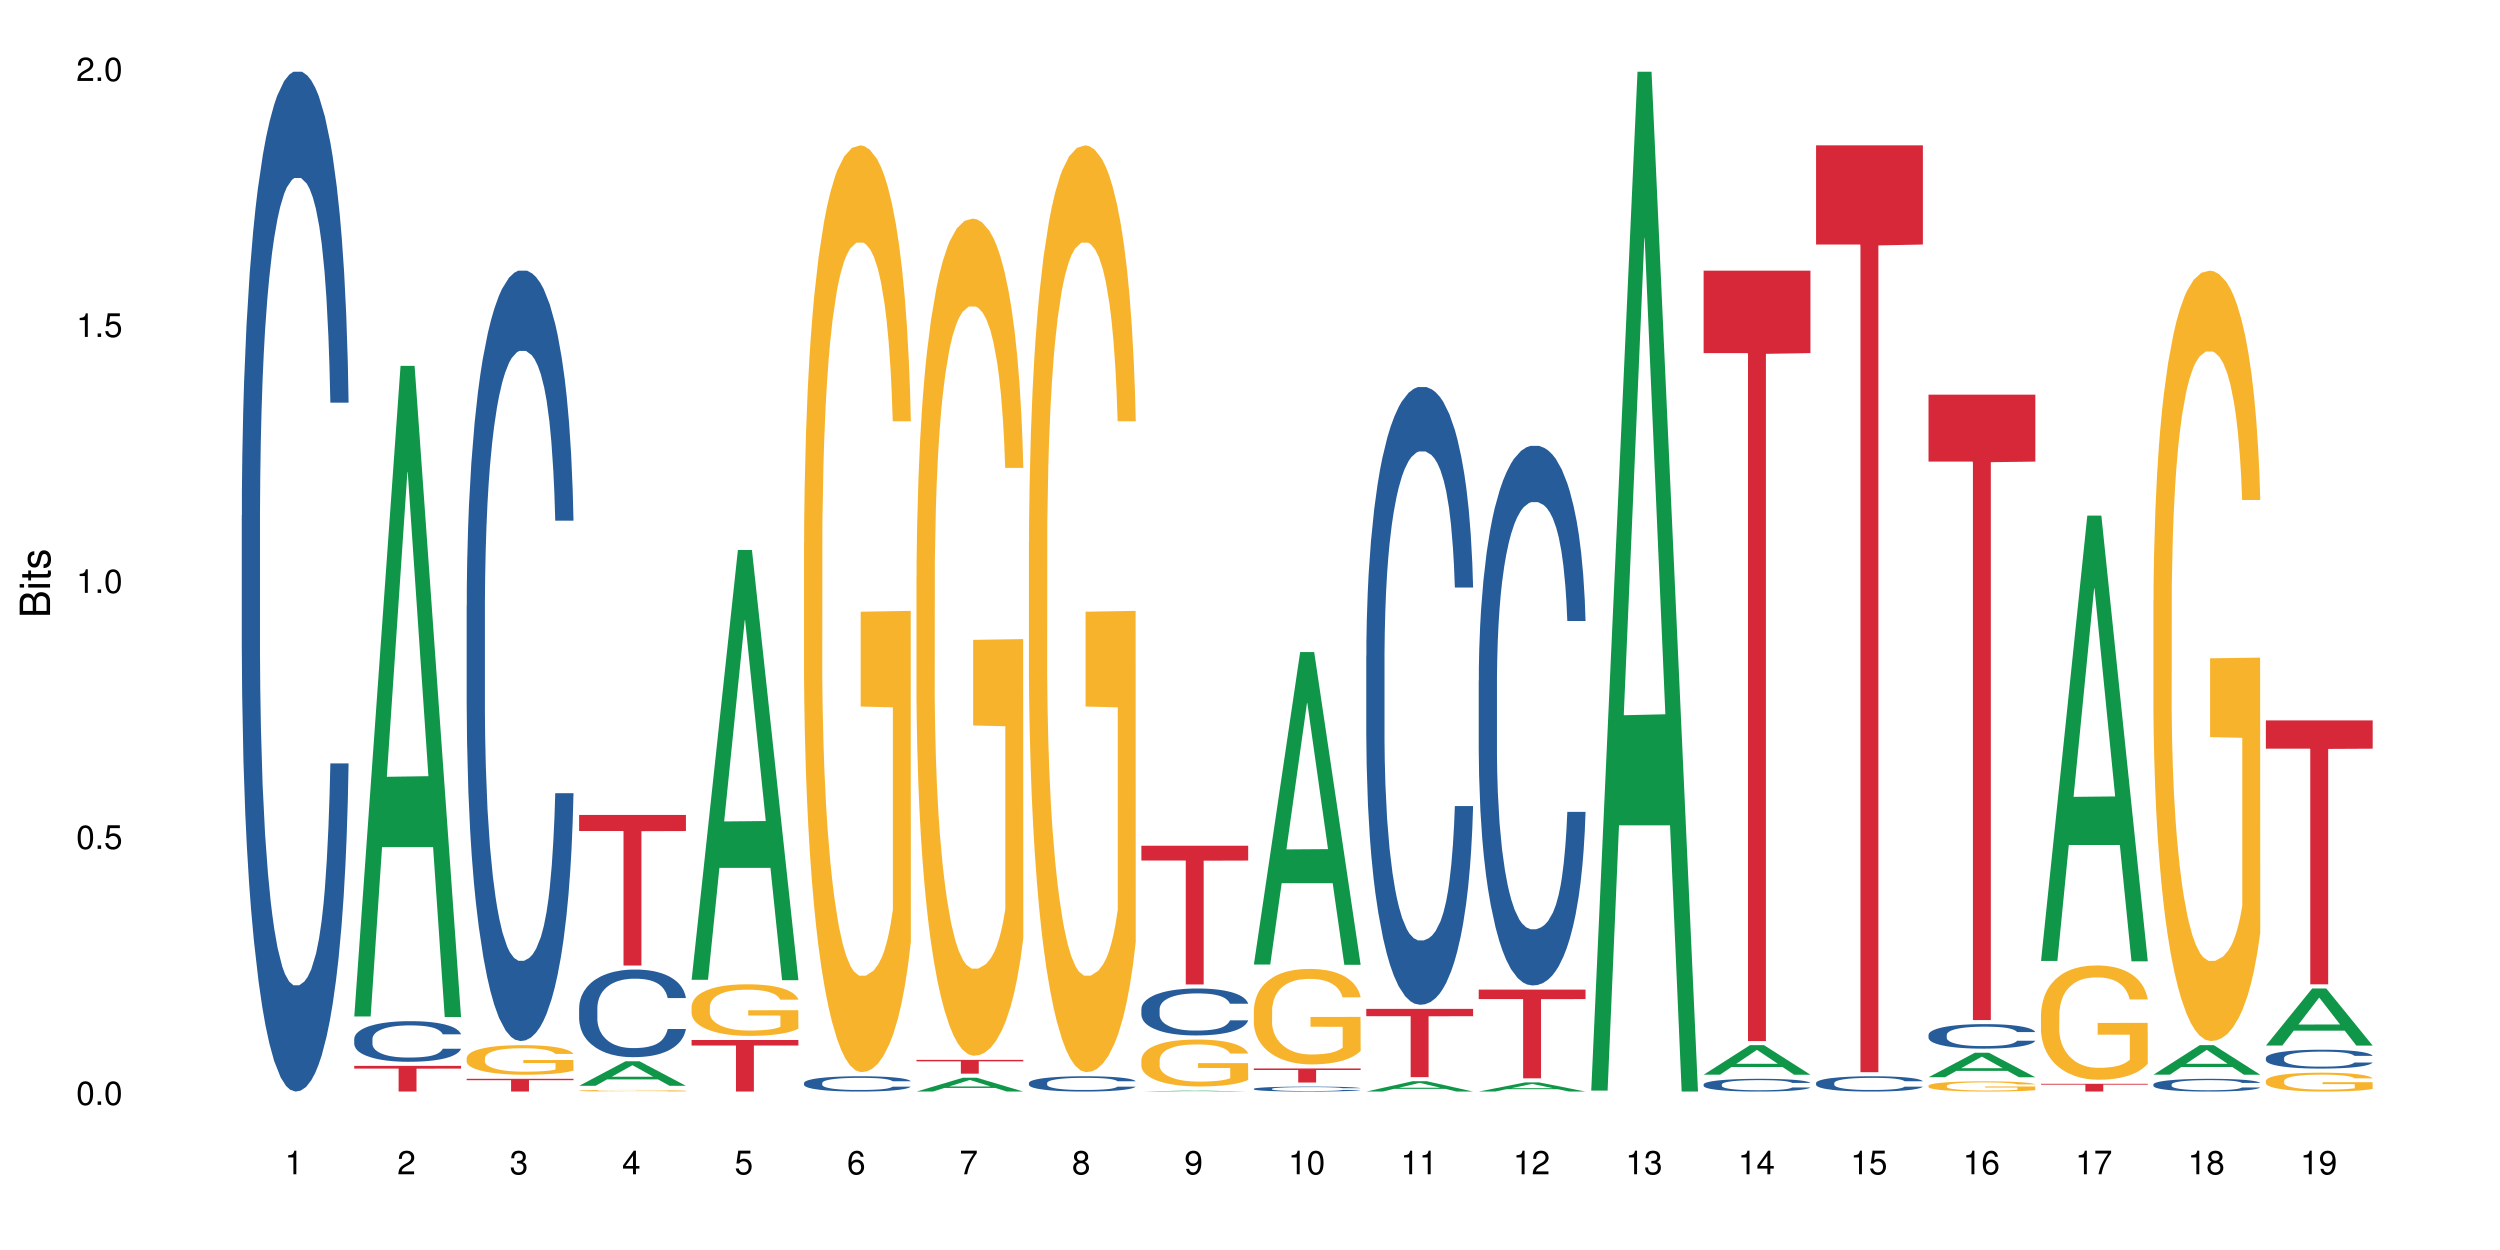 <?xml version="1.0" encoding="UTF-8"?>
<svg xmlns="http://www.w3.org/2000/svg" xmlns:xlink="http://www.w3.org/1999/xlink" width="720pt" height="360pt" viewBox="0 0 720 360" version="1.1">
<defs>
<g>
<symbol overflow="visible" id="glyph0-0">
<path style="stroke:none;" d=""/>
</symbol>
<symbol overflow="visible" id="glyph0-1">
<path style="stroke:none;" d="M 2.641 -6.797 C 2 -6.797 1.422 -6.531 1.078 -6.047 C 0.641 -5.453 0.406 -4.547 0.406 -3.297 C 0.406 -1 1.188 0.219 2.641 0.219 C 4.078 0.219 4.859 -1 4.859 -3.234 C 4.859 -4.562 4.656 -5.438 4.203 -6.047 C 3.844 -6.531 3.281 -6.797 2.641 -6.797 Z M 2.641 -6.047 C 3.547 -6.047 4 -5.125 4 -3.312 C 4 -1.375 3.562 -0.484 2.625 -0.484 C 1.734 -0.484 1.281 -1.422 1.281 -3.281 C 1.281 -5.141 1.734 -6.047 2.641 -6.047 Z M 2.641 -6.047 "/>
</symbol>
<symbol overflow="visible" id="glyph0-2">
<path style="stroke:none;" d="M 1.828 -1 L 0.828 -1 L 0.828 0 L 1.828 0 Z M 1.828 -1 "/>
</symbol>
<symbol overflow="visible" id="glyph0-3">
<path style="stroke:none;" d="M 4.562 -6.797 L 1.062 -6.797 L 0.547 -3.094 L 1.328 -3.094 C 1.719 -3.562 2.047 -3.734 2.578 -3.734 C 3.484 -3.734 4.062 -3.109 4.062 -2.094 C 4.062 -1.125 3.484 -0.531 2.578 -0.531 C 1.828 -0.531 1.375 -0.906 1.188 -1.672 L 0.328 -1.672 C 0.453 -1.109 0.547 -0.844 0.75 -0.594 C 1.125 -0.078 1.828 0.219 2.594 0.219 C 3.969 0.219 4.922 -0.781 4.922 -2.219 C 4.922 -3.562 4.031 -4.484 2.719 -4.484 C 2.25 -4.484 1.859 -4.359 1.469 -4.062 L 1.734 -5.969 L 4.562 -5.969 Z M 4.562 -6.797 "/>
</symbol>
<symbol overflow="visible" id="glyph0-4">
<path style="stroke:none;" d="M 2.484 -4.844 L 2.484 0 L 3.328 0 L 3.328 -6.797 L 2.766 -6.797 C 2.469 -5.75 2.281 -5.609 0.984 -5.453 L 0.984 -4.844 Z M 2.484 -4.844 "/>
</symbol>
<symbol overflow="visible" id="glyph0-5">
<path style="stroke:none;" d="M 4.859 -0.828 L 1.281 -0.828 C 1.359 -1.391 1.672 -1.75 2.5 -2.234 L 3.469 -2.75 C 4.406 -3.266 4.906 -3.969 4.906 -4.812 C 4.906 -5.375 4.672 -5.906 4.266 -6.266 C 3.859 -6.625 3.375 -6.797 2.719 -6.797 C 1.859 -6.797 1.219 -6.5 0.844 -5.922 C 0.609 -5.562 0.5 -5.125 0.484 -4.438 L 1.328 -4.438 C 1.359 -4.906 1.406 -5.188 1.531 -5.406 C 1.75 -5.812 2.188 -6.062 2.703 -6.062 C 3.469 -6.062 4.031 -5.516 4.031 -4.781 C 4.031 -4.25 3.719 -3.797 3.125 -3.438 L 2.234 -2.938 C 0.812 -2.141 0.406 -1.5 0.328 0 L 4.859 0 Z M 4.859 -0.828 "/>
</symbol>
<symbol overflow="visible" id="glyph0-6">
<path style="stroke:none;" d="M 2.125 -3.125 L 2.578 -3.125 C 3.516 -3.125 3.984 -2.703 3.984 -1.891 C 3.984 -1.031 3.469 -0.531 2.578 -0.531 C 1.656 -0.531 1.203 -0.984 1.156 -1.969 L 0.312 -1.969 C 0.344 -1.422 0.438 -1.078 0.609 -0.766 C 0.953 -0.109 1.625 0.219 2.547 0.219 C 3.953 0.219 4.859 -0.609 4.859 -1.906 C 4.859 -2.766 4.516 -3.25 3.703 -3.516 C 4.344 -3.766 4.656 -4.25 4.656 -4.938 C 4.656 -6.109 3.875 -6.797 2.578 -6.797 C 1.203 -6.797 0.484 -6.047 0.453 -4.609 L 1.297 -4.609 C 1.312 -5.016 1.344 -5.25 1.453 -5.453 C 1.641 -5.828 2.062 -6.062 2.594 -6.062 C 3.344 -6.062 3.797 -5.625 3.797 -4.906 C 3.797 -4.422 3.609 -4.141 3.25 -3.984 C 3.016 -3.891 2.719 -3.844 2.125 -3.844 Z M 2.125 -3.125 "/>
</symbol>
<symbol overflow="visible" id="glyph0-7">
<path style="stroke:none;" d="M 3.141 -1.625 L 3.141 0 L 3.984 0 L 3.984 -1.625 L 4.984 -1.625 L 4.984 -2.391 L 3.984 -2.391 L 3.984 -6.797 L 3.359 -6.797 L 0.266 -2.516 L 0.266 -1.625 Z M 3.141 -2.391 L 1 -2.391 L 3.141 -5.359 Z M 3.141 -2.391 "/>
</symbol>
<symbol overflow="visible" id="glyph0-8">
<path style="stroke:none;" d="M 4.781 -5.031 C 4.609 -6.141 3.891 -6.797 2.844 -6.797 C 2.094 -6.797 1.422 -6.438 1.031 -5.828 C 0.609 -5.172 0.406 -4.344 0.406 -3.094 C 0.406 -1.953 0.578 -1.234 0.984 -0.625 C 1.359 -0.078 1.953 0.219 2.703 0.219 C 3.984 0.219 4.922 -0.734 4.922 -2.078 C 4.922 -3.344 4.062 -4.234 2.844 -4.234 C 2.172 -4.234 1.641 -3.969 1.281 -3.469 C 1.281 -5.125 1.828 -6.047 2.797 -6.047 C 3.391 -6.047 3.797 -5.672 3.938 -5.031 Z M 2.734 -3.484 C 3.547 -3.484 4.062 -2.922 4.062 -2 C 4.062 -1.156 3.484 -0.531 2.703 -0.531 C 1.922 -0.531 1.328 -1.188 1.328 -2.047 C 1.328 -2.891 1.906 -3.484 2.734 -3.484 Z M 2.734 -3.484 "/>
</symbol>
<symbol overflow="visible" id="glyph0-9">
<path style="stroke:none;" d="M 4.984 -6.797 L 0.438 -6.797 L 0.438 -5.969 L 4.109 -5.969 C 2.5 -3.656 1.828 -2.234 1.328 0 L 2.219 0 C 2.594 -2.172 3.453 -4.047 4.984 -6.094 Z M 4.984 -6.797 "/>
</symbol>
<symbol overflow="visible" id="glyph0-10">
<path style="stroke:none;" d="M 3.75 -3.578 C 4.453 -4 4.688 -4.344 4.688 -4.984 C 4.688 -6.047 3.844 -6.797 2.641 -6.797 C 1.438 -6.797 0.594 -6.047 0.594 -4.984 C 0.594 -4.359 0.828 -4.016 1.516 -3.578 C 0.734 -3.203 0.359 -2.641 0.359 -1.891 C 0.359 -0.641 1.297 0.219 2.641 0.219 C 3.984 0.219 4.922 -0.641 4.922 -1.875 C 4.922 -2.641 4.531 -3.203 3.75 -3.578 Z M 2.641 -6.047 C 3.359 -6.047 3.812 -5.625 3.812 -4.969 C 3.812 -4.344 3.344 -3.922 2.641 -3.922 C 1.922 -3.922 1.453 -4.344 1.453 -4.984 C 1.453 -5.625 1.922 -6.047 2.641 -6.047 Z M 2.641 -3.203 C 3.484 -3.203 4.062 -2.672 4.062 -1.875 C 4.062 -1.062 3.484 -0.531 2.625 -0.531 C 1.797 -0.531 1.219 -1.078 1.219 -1.875 C 1.219 -2.672 1.797 -3.203 2.641 -3.203 Z M 2.641 -3.203 "/>
</symbol>
<symbol overflow="visible" id="glyph0-11">
<path style="stroke:none;" d="M 0.516 -1.547 C 0.672 -0.438 1.406 0.219 2.438 0.219 C 3.188 0.219 3.859 -0.141 4.266 -0.75 C 4.688 -1.406 4.891 -2.25 4.891 -3.484 C 4.891 -4.625 4.703 -5.359 4.312 -5.953 C 3.938 -6.5 3.344 -6.797 2.594 -6.797 C 1.297 -6.797 0.359 -5.844 0.359 -4.516 C 0.359 -3.25 1.234 -2.344 2.453 -2.344 C 3.094 -2.344 3.562 -2.578 4.016 -3.109 C 4 -1.453 3.469 -0.531 2.5 -0.531 C 1.906 -0.531 1.484 -0.906 1.359 -1.547 Z M 2.578 -6.062 C 3.375 -6.062 3.969 -5.406 3.969 -4.531 C 3.969 -3.688 3.375 -3.094 2.547 -3.094 C 1.734 -3.094 1.234 -3.672 1.234 -4.578 C 1.234 -5.438 1.797 -6.062 2.578 -6.062 Z M 2.578 -6.062 "/>
</symbol>
<symbol overflow="visible" id="glyph1-0">
<path style="stroke:none;" d=""/>
</symbol>
<symbol overflow="visible" id="glyph1-1">
<path style="stroke:none;" d="M 0 -0.953 L 0 -4.891 C 0 -5.719 -0.234 -6.344 -0.734 -6.797 C -1.188 -7.234 -1.812 -7.469 -2.5 -7.469 C -3.547 -7.469 -4.188 -7 -4.625 -5.875 C -4.984 -6.672 -5.641 -7.094 -6.531 -7.094 C -7.156 -7.094 -7.734 -6.859 -8.141 -6.391 C -8.562 -5.938 -8.75 -5.344 -8.75 -4.5 L -8.75 -0.953 Z M -4.984 -2.062 L -7.766 -2.062 L -7.766 -4.219 C -7.766 -4.844 -7.688 -5.203 -7.453 -5.5 C -7.219 -5.812 -6.859 -5.969 -6.375 -5.969 C -5.906 -5.969 -5.531 -5.812 -5.297 -5.5 C -5.062 -5.203 -4.984 -4.844 -4.984 -4.219 Z M -0.984 -2.062 L -4 -2.062 L -4 -4.781 C -4 -5.328 -3.859 -5.688 -3.578 -5.953 C -3.297 -6.219 -2.922 -6.359 -2.484 -6.359 C -2.062 -6.359 -1.688 -6.219 -1.406 -5.953 C -1.109 -5.688 -0.984 -5.328 -0.984 -4.781 Z M -0.984 -2.062 "/>
</symbol>
<symbol overflow="visible" id="glyph1-2">
<path style="stroke:none;" d="M -6.281 -1.797 L -6.281 -0.797 L 0 -0.797 L 0 -1.797 Z M -8.75 -1.797 L -8.75 -0.797 L -7.484 -0.797 L -7.484 -1.797 Z M -8.75 -1.797 "/>
</symbol>
<symbol overflow="visible" id="glyph1-3">
<path style="stroke:none;" d="M -6.281 -3.047 L -6.281 -2.016 L -8.016 -2.016 L -8.016 -1.016 L -6.281 -1.016 L -6.281 -0.172 L -5.469 -0.172 L -5.469 -1.016 L -0.719 -1.016 C -0.078 -1.016 0.281 -1.453 0.281 -2.234 C 0.281 -2.469 0.25 -2.719 0.188 -3.047 L -0.641 -3.047 C -0.609 -2.922 -0.594 -2.766 -0.594 -2.562 C -0.594 -2.141 -0.719 -2.016 -1.156 -2.016 L -5.469 -2.016 L -5.469 -3.047 Z M -6.281 -3.047 "/>
</symbol>
<symbol overflow="visible" id="glyph1-4">
<path style="stroke:none;" d="M -4.531 -5.25 C -5.766 -5.25 -6.469 -4.422 -6.469 -2.969 C -6.469 -1.516 -5.719 -0.562 -4.547 -0.562 C -3.562 -0.562 -3.094 -1.062 -2.734 -2.562 L -2.516 -3.484 C -2.344 -4.188 -2.094 -4.469 -1.625 -4.469 C -1.047 -4.469 -0.641 -3.875 -0.641 -3 C -0.641 -2.453 -0.797 -2 -1.062 -1.75 C -1.25 -1.594 -1.422 -1.531 -1.875 -1.469 L -1.875 -0.406 C -0.422 -0.453 0.281 -1.266 0.281 -2.922 C 0.281 -4.5 -0.5 -5.516 -1.719 -5.516 C -2.656 -5.516 -3.172 -4.984 -3.469 -3.734 L -3.703 -2.766 C -3.891 -1.953 -4.156 -1.609 -4.594 -1.609 C -5.172 -1.609 -5.547 -2.125 -5.547 -2.938 C -5.547 -3.75 -5.203 -4.172 -4.531 -4.203 Z M -4.531 -5.25 "/>
</symbol>
</g>
</defs>
<g id="surface31514">
<rect x="0" y="0" width="720" height="360" style="fill:rgb(100%,100%,100%);fill-opacity:1;stroke:none;"/>
<path style=" stroke:none;fill-rule:nonzero;fill:rgb(14.51%,36.078%,60%);fill-opacity:1;" d="M 69.629 148.457 L 69.668 148.188 L 69.668 141.742 L 69.781 131.543 L 70.043 118.656 L 70.305 109.797 L 70.98 93.957 L 71.918 78.652 L 72.895 66.84 L 73.605 59.859 L 74.246 54.492 L 75.707 44.559 L 76.645 39.457 L 77.66 34.891 L 78.898 30.328 L 79.797 27.645 L 81.824 23.348 L 83.324 21.469 L 84.488 20.664 L 87 20.664 L 88.5 21.738 L 89.59 23.078 L 90.789 25.227 L 91.805 27.645 L 93.566 33.551 L 95.145 41.066 L 95.855 45.363 L 96.98 53.684 L 97.844 61.738 L 98.445 68.719 L 99.121 78.652 L 99.719 90.734 L 100.172 104.426 L 100.395 115.969 L 95.145 115.969 L 94.879 105.23 L 94.582 96.91 L 94.016 85.902 L 93.453 78.117 L 92.668 70.332 L 91.953 65.23 L 90.977 60.129 L 90.113 56.906 L 89.215 54.492 L 88.352 52.879 L 86.699 51.27 L 84.789 51.27 L 84.074 51.805 L 82.609 53.953 L 81.824 55.832 L 80.699 59.59 L 79.91 63.082 L 78.973 68.449 L 78.332 73.016 L 77.547 79.996 L 76.984 86.172 L 76.344 95.031 L 75.969 101.742 L 75.633 109.258 L 75.332 118.117 L 75.105 127.516 L 74.957 137.449 L 74.883 147.113 L 74.883 188.727 L 74.957 198.391 L 75.145 209.668 L 75.633 226.043 L 76.344 240.273 L 77.172 251.547 L 77.957 259.602 L 78.41 263.359 L 79.008 267.656 L 79.949 273.027 L 81.297 278.395 L 82.086 280.543 L 83.285 282.691 L 84.523 283.766 L 86.176 283.766 L 87.641 282.691 L 88.613 281.348 L 89.629 279.199 L 91.016 274.637 L 91.879 270.34 L 92.629 265.242 L 93.191 260.141 L 93.566 255.844 L 94.129 247.52 L 94.582 238.395 L 94.918 228.996 L 95.145 219.867 L 100.395 219.867 L 100.172 230.609 L 99.832 241.078 L 99.496 248.863 L 98.969 258.262 L 98.371 266.582 L 97.508 275.98 L 96.793 282.152 L 95.855 288.867 L 94.992 293.969 L 94.055 298.531 L 92.668 303.898 L 91.766 306.586 L 90.789 309 L 89.629 311.148 L 88.164 313.027 L 86.59 314.102 L 85.125 314.371 L 83.551 313.832 L 82.387 312.762 L 80.848 310.344 L 78.934 305.512 L 77.547 300.41 L 76.457 295.309 L 75.52 289.941 L 74.469 282.691 L 73.117 270.879 L 72.293 261.75 L 71.73 254.234 L 71.094 243.762 L 70.641 234.367 L 70.117 219.332 L 69.742 200.27 L 69.629 185.504 Z M 69.629 148.457 "/>
<path style=" stroke:none;fill-rule:nonzero;fill:rgb(6.275%,58.824%,28.235%);fill-opacity:1;" d="M 102.016 292.746 L 102.047 292.57 L 115.359 105.371 L 119.402 105.371 L 132.781 292.922 L 128.082 292.922 L 124.727 243.965 L 110.035 243.965 L 106.75 292.746 L 102.016 292.746 L 111.449 223.715 L 123.379 223.539 L 117.43 136.012 L 117.367 135.836 L 117.301 136.367 L 111.414 223.539 L 111.449 223.715 Z M 102.016 292.746 "/>
<path style=" stroke:none;fill-rule:nonzero;fill:rgb(14.51%,36.078%,60%);fill-opacity:1;" d="M 102.016 299.188 L 102.051 299.18 L 102.051 298.922 L 102.164 298.516 L 102.426 298.004 L 102.691 297.652 L 103.367 297.02 L 104.305 296.41 L 105.277 295.941 L 105.992 295.664 L 106.629 295.449 L 108.094 295.055 L 109.031 294.852 L 110.043 294.668 L 111.281 294.488 L 112.184 294.383 L 114.207 294.211 L 115.711 294.137 L 116.871 294.102 L 119.387 294.102 L 120.887 294.145 L 121.977 294.199 L 123.176 294.285 L 124.188 294.383 L 125.953 294.617 L 127.527 294.914 L 128.242 295.086 L 129.367 295.418 L 130.23 295.738 L 130.832 296.016 L 131.504 296.41 L 132.105 296.891 L 132.555 297.438 L 132.781 297.895 L 127.527 297.895 L 127.266 297.469 L 126.965 297.137 L 126.402 296.699 L 125.84 296.391 L 125.051 296.078 L 124.34 295.875 L 123.363 295.676 L 122.5 295.547 L 121.602 295.449 L 120.738 295.387 L 119.086 295.32 L 117.172 295.32 L 116.461 295.344 L 114.996 295.43 L 114.207 295.504 L 113.082 295.652 L 112.297 295.793 L 111.359 296.004 L 110.719 296.188 L 109.934 296.465 L 109.367 296.711 L 108.73 297.062 L 108.355 297.328 L 108.02 297.629 L 107.719 297.98 L 107.492 298.355 L 107.344 298.75 L 107.27 299.137 L 107.27 300.793 L 107.344 301.176 L 107.531 301.625 L 108.02 302.277 L 108.73 302.844 L 109.555 303.293 L 110.344 303.613 L 110.793 303.762 L 111.395 303.934 L 112.332 304.148 L 113.684 304.359 L 114.473 304.445 L 115.672 304.531 L 116.91 304.574 L 118.562 304.574 L 120.023 304.531 L 121 304.477 L 122.012 304.391 L 123.402 304.211 L 124.266 304.039 L 125.016 303.836 L 125.578 303.633 L 125.953 303.461 L 126.516 303.133 L 126.965 302.77 L 127.305 302.395 L 127.527 302.031 L 132.781 302.031 L 132.555 302.457 L 132.219 302.875 L 131.879 303.184 L 131.355 303.559 L 130.754 303.891 L 129.891 304.266 L 129.18 304.512 L 128.242 304.777 L 127.379 304.98 L 126.441 305.16 L 125.051 305.375 L 124.152 305.48 L 123.176 305.578 L 122.012 305.664 L 120.551 305.738 L 118.973 305.781 L 117.512 305.793 L 115.934 305.77 L 114.773 305.727 L 113.234 305.633 L 111.32 305.438 L 109.934 305.234 L 108.844 305.035 L 107.906 304.82 L 106.855 304.531 L 105.504 304.062 L 104.68 303.699 L 104.117 303.398 L 103.477 302.98 L 103.027 302.609 L 102.504 302.008 L 102.129 301.25 L 102.016 300.664 Z M 102.016 299.188 "/>
<path style=" stroke:none;fill-rule:nonzero;fill:rgb(83.922%,15.686%,22.353%);fill-opacity:1;" d="M 102.016 306.973 L 132.781 306.973 L 132.781 307.762 L 119.957 307.77 L 119.957 314.371 L 114.801 314.371 L 114.801 307.777 L 114.727 307.762 L 102.016 307.762 Z M 102.016 306.973 "/>
<path style=" stroke:none;fill-rule:nonzero;fill:rgb(14.51%,36.078%,60%);fill-opacity:1;" d="M 134.402 174.484 L 134.438 174.281 L 134.438 169.414 L 134.551 161.707 L 134.812 151.973 L 135.074 145.281 L 135.75 133.312 L 136.688 121.754 L 137.664 112.828 L 138.379 107.559 L 139.016 103.5 L 140.48 95.996 L 141.418 92.145 L 142.43 88.695 L 143.668 85.246 L 144.57 83.219 L 146.594 79.973 L 148.094 78.555 L 149.258 77.945 L 151.773 77.945 L 153.273 78.758 L 154.359 79.77 L 155.562 81.395 L 156.574 83.219 L 158.34 87.68 L 159.914 93.359 L 160.629 96.605 L 161.754 102.891 L 162.617 108.977 L 163.215 114.25 L 163.891 121.754 L 164.492 130.879 L 164.941 141.223 L 165.168 149.945 L 159.914 149.945 L 159.652 141.832 L 159.352 135.547 L 158.789 127.23 L 158.227 121.348 L 157.438 115.465 L 156.727 111.613 L 155.75 107.758 L 154.887 105.324 L 153.984 103.5 L 153.125 102.285 L 151.473 101.066 L 149.559 101.066 L 148.848 101.473 L 147.383 103.094 L 146.594 104.516 L 145.469 107.355 L 144.68 109.992 L 143.742 114.047 L 143.105 117.496 L 142.316 122.77 L 141.754 127.434 L 141.117 134.125 L 140.742 139.195 L 140.402 144.875 L 140.105 151.566 L 139.879 158.664 L 139.727 166.168 L 139.652 173.473 L 139.652 204.906 L 139.727 212.207 L 139.918 220.727 L 140.402 233.098 L 141.117 243.848 L 141.941 252.367 L 142.73 258.449 L 143.18 261.289 L 143.781 264.535 L 144.719 268.59 L 146.07 272.648 L 146.855 274.27 L 148.059 275.891 L 149.297 276.703 L 150.945 276.703 L 152.41 275.891 L 153.387 274.879 L 154.398 273.254 L 155.785 269.809 L 156.648 266.562 L 157.398 262.707 L 157.965 258.855 L 158.34 255.609 L 158.902 249.324 L 159.352 242.426 L 159.688 235.328 L 159.914 228.434 L 165.168 228.434 L 164.941 236.547 L 164.605 244.457 L 164.266 250.336 L 163.742 257.438 L 163.141 263.723 L 162.277 270.82 L 161.566 275.484 L 160.629 280.555 L 159.766 284.41 L 158.824 287.859 L 157.438 291.914 L 156.539 293.941 L 155.562 295.766 L 154.398 297.391 L 152.934 298.809 L 151.359 299.621 L 149.895 299.824 L 148.32 299.418 L 147.156 298.605 L 145.617 296.781 L 143.707 293.129 L 142.316 289.277 L 141.23 285.422 L 140.293 281.367 L 139.242 275.891 L 137.891 266.969 L 137.066 260.07 L 136.5 254.395 L 135.863 246.484 L 135.414 239.387 L 134.887 228.027 L 134.512 213.629 L 134.402 202.473 Z M 134.402 174.484 "/>
<path style=" stroke:none;fill-rule:nonzero;fill:rgb(96.863%,70.196%,16.863%);fill-opacity:1;" d="M 134.402 304.652 L 134.438 304.645 L 134.438 304.488 L 134.59 304.137 L 134.965 303.656 L 135.449 303.258 L 135.977 302.949 L 136.312 302.785 L 136.875 302.551 L 137.363 302.379 L 138.602 302.031 L 140.18 301.703 L 141.043 301.562 L 142.016 301.43 L 143.406 301.281 L 144.043 301.23 L 145.996 301.105 L 148.207 301.027 L 150.648 301.004 L 151.773 301.012 L 153.312 301.043 L 155.41 301.129 L 156.613 301.207 L 157.551 301.281 L 158.527 301.383 L 159.727 301.539 L 160.852 301.727 L 161.754 301.914 L 162.652 302.148 L 163.402 302.395 L 164.043 302.668 L 164.605 302.996 L 164.941 303.266 L 165.168 303.539 L 159.953 303.539 L 159.652 303.266 L 159.312 303.059 L 158.75 302.801 L 158.188 302.613 L 157.625 302.465 L 156.574 302.262 L 155.676 302.141 L 154.547 302.031 L 153.461 301.961 L 152.223 301.914 L 151.473 301.898 L 149.484 301.898 L 147.684 301.953 L 146.633 302.016 L 145.883 302.078 L 144.832 302.191 L 144.191 302.285 L 143.816 302.348 L 142.691 302.59 L 141.941 302.809 L 141.531 302.957 L 141.004 303.188 L 140.629 303.398 L 140.215 303.711 L 139.992 303.945 L 139.691 304.473 L 139.652 305.871 L 139.766 306.168 L 139.992 306.488 L 140.293 306.77 L 140.742 307.062 L 141.191 307.289 L 141.98 307.594 L 142.656 307.793 L 143.18 307.926 L 144.191 308.137 L 144.605 308.207 L 145.582 308.348 L 146.594 308.457 L 147.832 308.551 L 148.77 308.598 L 150.273 308.633 L 152.184 308.633 L 154.438 308.59 L 155.863 308.527 L 156.836 308.465 L 157.477 308.41 L 158.262 308.324 L 158.824 308.246 L 159.352 308.16 L 159.988 308.027 L 159.988 306.168 L 150.723 306.16 L 150.723 305.289 L 165.129 305.281 L 165.168 308.324 L 164.379 308.535 L 163.402 308.734 L 162.465 308.891 L 161.488 309.023 L 160.102 309.172 L 158.977 309.266 L 157.25 309.375 L 155.676 309.445 L 154.023 309.492 L 152.559 309.516 L 150.836 309.523 L 149.297 309.508 L 147.645 309.461 L 146.332 309.398 L 145.133 309.32 L 143.93 309.219 L 142.43 309.055 L 141.453 308.922 L 140.441 308.758 L 139.43 308.566 L 138.527 308.355 L 137.926 308.191 L 137.328 308.004 L 136.688 307.77 L 136.09 307.508 L 135.641 307.266 L 135.227 306.992 L 134.926 306.738 L 134.625 306.387 L 134.477 306.105 L 134.402 305.863 Z M 134.402 304.652 "/>
<path style=" stroke:none;fill-rule:nonzero;fill:rgb(83.922%,15.686%,22.353%);fill-opacity:1;" d="M 134.402 310.699 L 165.168 310.699 L 165.168 311.094 L 152.344 311.098 L 152.344 314.371 L 147.188 314.371 L 147.188 311.102 L 147.109 311.094 L 134.402 311.094 Z M 134.402 310.699 "/>
<path style=" stroke:none;fill-rule:nonzero;fill:rgb(6.275%,58.824%,28.235%);fill-opacity:1;" d="M 166.785 312.715 L 166.82 312.707 L 180.133 305.648 L 184.176 305.648 L 197.551 312.719 L 192.852 312.719 L 189.5 310.875 L 174.805 310.875 L 171.52 312.715 L 166.785 312.715 L 176.219 310.109 L 188.152 310.105 L 182.203 306.805 L 182.137 306.797 L 182.07 306.816 L 176.188 310.105 L 176.219 310.109 Z M 166.785 312.715 "/>
<path style=" stroke:none;fill-rule:nonzero;fill:rgb(14.51%,36.078%,60%);fill-opacity:1;" d="M 166.785 290.223 L 166.824 290.199 L 166.824 289.645 L 166.938 288.77 L 167.199 287.664 L 167.461 286.902 L 168.137 285.543 L 169.074 284.227 L 170.051 283.215 L 170.762 282.613 L 171.402 282.152 L 172.863 281.301 L 173.801 280.863 L 174.816 280.469 L 176.055 280.078 L 176.953 279.848 L 178.98 279.477 L 180.48 279.316 L 181.645 279.246 L 184.156 279.246 L 185.66 279.34 L 186.746 279.457 L 187.949 279.641 L 188.961 279.848 L 190.723 280.355 L 192.301 281 L 193.012 281.367 L 194.137 282.082 L 195 282.773 L 195.602 283.375 L 196.277 284.227 L 196.879 285.266 L 197.328 286.441 L 197.551 287.434 L 192.301 287.434 L 192.039 286.512 L 191.738 285.797 L 191.176 284.852 L 190.613 284.18 L 189.824 283.512 L 189.109 283.074 L 188.137 282.637 L 187.273 282.359 L 186.371 282.152 L 185.508 282.016 L 183.859 281.875 L 181.945 281.875 L 181.23 281.922 L 179.77 282.105 L 178.98 282.27 L 177.855 282.59 L 177.066 282.891 L 176.129 283.352 L 175.492 283.742 L 174.703 284.344 L 174.141 284.875 L 173.504 285.633 L 173.129 286.211 L 172.789 286.855 L 172.488 287.617 L 172.266 288.422 L 172.113 289.277 L 172.039 290.105 L 172.039 293.68 L 172.113 294.512 L 172.301 295.477 L 172.789 296.887 L 173.504 298.105 L 174.328 299.074 L 175.117 299.766 L 175.566 300.09 L 176.168 300.457 L 177.105 300.918 L 178.453 301.379 L 179.242 301.566 L 180.445 301.75 L 181.684 301.84 L 183.332 301.84 L 184.797 301.75 L 185.77 301.633 L 186.785 301.449 L 188.172 301.059 L 189.035 300.688 L 189.785 300.25 L 190.348 299.812 L 190.723 299.445 L 191.285 298.73 L 191.738 297.945 L 192.074 297.137 L 192.301 296.355 L 197.551 296.355 L 197.328 297.277 L 196.988 298.176 L 196.652 298.844 L 196.125 299.652 L 195.527 300.367 L 194.664 301.172 L 193.949 301.703 L 193.012 302.281 L 192.148 302.719 L 191.211 303.109 L 189.824 303.57 L 188.922 303.801 L 187.949 304.008 L 186.785 304.191 L 185.32 304.355 L 183.746 304.445 L 182.281 304.469 L 180.707 304.426 L 179.543 304.332 L 178.004 304.125 L 176.09 303.711 L 174.703 303.27 L 173.613 302.832 L 172.676 302.371 L 171.625 301.75 L 170.277 300.734 L 169.449 299.949 L 168.887 299.305 L 168.25 298.406 L 167.801 297.598 L 167.273 296.309 L 166.898 294.672 L 166.785 293.402 Z M 166.785 290.223 "/>
<path style=" stroke:none;fill-rule:nonzero;fill:rgb(96.863%,70.196%,16.863%);fill-opacity:1;" d="M 166.785 314.102 L 166.824 314.102 L 166.824 314.094 L 166.973 314.074 L 167.348 314.047 L 167.836 314.023 L 168.363 314.008 L 168.699 314 L 169.262 313.984 L 169.75 313.977 L 170.988 313.957 L 172.562 313.938 L 173.426 313.93 L 174.402 313.922 L 175.793 313.914 L 176.43 313.914 L 178.379 313.906 L 180.594 313.902 L 183.031 313.898 L 184.156 313.902 L 185.695 313.902 L 187.797 313.906 L 188.996 313.91 L 189.938 313.914 L 190.91 313.922 L 192.113 313.93 L 193.238 313.941 L 194.137 313.949 L 195.039 313.965 L 195.789 313.977 L 196.426 313.992 L 196.988 314.012 L 197.328 314.023 L 197.551 314.039 L 192.336 314.039 L 192.039 314.023 L 191.699 314.012 L 190.574 313.988 L 190.012 313.98 L 188.961 313.969 L 188.059 313.961 L 186.934 313.957 L 185.848 313.953 L 184.609 313.949 L 181.871 313.949 L 180.066 313.953 L 179.02 313.957 L 178.266 313.961 L 177.215 313.965 L 176.578 313.973 L 176.203 313.973 L 175.078 313.988 L 174.328 314 L 173.914 314.008 L 173.391 314.02 L 173.016 314.031 L 172.602 314.051 L 172.375 314.062 L 172.078 314.09 L 172.039 314.168 L 172.152 314.184 L 172.375 314.203 L 172.676 314.219 L 173.129 314.234 L 173.578 314.246 L 174.367 314.266 L 175.039 314.273 L 175.566 314.281 L 176.578 314.293 L 176.992 314.297 L 177.969 314.305 L 178.98 314.312 L 180.219 314.316 L 181.156 314.32 L 186.82 314.32 L 188.246 314.316 L 189.223 314.312 L 189.859 314.309 L 190.648 314.305 L 191.211 314.301 L 191.738 314.297 L 192.375 314.289 L 192.375 314.184 L 183.105 314.184 L 183.105 314.137 L 197.516 314.137 L 197.551 314.305 L 196.766 314.316 L 195.789 314.328 L 194.852 314.336 L 193.875 314.344 L 192.488 314.352 L 191.363 314.355 L 189.637 314.363 L 188.059 314.367 L 186.41 314.367 L 184.945 314.371 L 181.684 314.371 L 180.031 314.367 L 178.719 314.363 L 177.516 314.359 L 176.316 314.355 L 174.816 314.344 L 173.84 314.336 L 172.828 314.328 L 171.812 314.316 L 170.914 314.305 L 170.312 314.297 L 169.711 314.285 L 169.074 314.273 L 168.477 314.258 L 168.023 314.246 L 167.613 314.23 L 167.312 314.219 L 167.012 314.199 L 166.859 314.184 L 166.785 314.168 Z M 166.785 314.102 "/>
<path style=" stroke:none;fill-rule:nonzero;fill:rgb(83.922%,15.686%,22.353%);fill-opacity:1;" d="M 166.785 234.695 L 197.551 234.695 L 197.551 239.336 L 184.73 239.379 L 184.73 278.066 L 179.57 278.066 L 179.57 239.418 L 179.496 239.336 L 166.785 239.336 Z M 166.785 234.695 "/>
<path style=" stroke:none;fill-rule:nonzero;fill:rgb(6.275%,58.824%,28.235%);fill-opacity:1;" d="M 199.172 282.18 L 199.203 282.062 L 212.516 158.391 L 216.559 158.391 L 229.938 282.297 L 225.238 282.297 L 221.887 249.953 L 207.191 249.953 L 203.906 282.18 L 199.172 282.18 L 208.605 236.574 L 220.539 236.457 L 214.59 178.633 L 214.523 178.516 L 214.457 178.867 L 208.574 236.457 L 208.605 236.574 Z M 199.172 282.18 "/>
<path style=" stroke:none;fill-rule:nonzero;fill:rgb(96.863%,70.196%,16.863%);fill-opacity:1;" d="M 199.172 289.84 L 199.211 289.828 L 199.211 289.555 L 199.359 288.945 L 199.734 288.102 L 200.223 287.41 L 200.746 286.867 L 201.086 286.582 L 201.648 286.176 L 202.137 285.879 L 203.375 285.27 L 204.949 284.699 L 205.812 284.453 L 206.789 284.223 L 208.176 283.965 L 208.816 283.871 L 210.766 283.652 L 212.98 283.516 L 215.418 283.477 L 216.543 283.488 L 218.082 283.543 L 220.184 283.695 L 221.383 283.828 L 222.32 283.965 L 223.297 284.141 L 224.496 284.414 L 225.625 284.738 L 226.523 285.062 L 227.426 285.473 L 228.176 285.906 L 228.812 286.379 L 229.375 286.949 L 229.715 287.426 L 229.938 287.898 L 224.723 287.898 L 224.422 287.426 L 224.086 287.059 L 223.523 286.609 L 222.961 286.285 L 222.398 286.027 L 221.348 285.676 L 220.445 285.457 L 219.32 285.27 L 218.23 285.145 L 216.992 285.062 L 216.242 285.035 L 214.254 285.035 L 212.453 285.133 L 211.402 285.242 L 210.652 285.348 L 209.602 285.551 L 208.965 285.715 L 208.59 285.824 L 207.465 286.246 L 206.715 286.625 L 206.301 286.883 L 205.773 287.289 L 205.398 287.656 L 204.988 288.199 L 204.762 288.605 L 204.461 289.527 L 204.426 291.969 L 204.539 292.484 L 204.762 293.043 L 205.062 293.531 L 205.512 294.047 L 205.965 294.441 L 206.75 294.969 L 207.426 295.32 L 207.953 295.551 L 208.965 295.918 L 209.379 296.039 L 210.352 296.285 L 211.367 296.477 L 212.605 296.637 L 213.543 296.719 L 215.043 296.785 L 216.957 296.785 L 219.207 296.707 L 220.633 296.598 L 221.609 296.488 L 222.246 296.395 L 223.035 296.246 L 223.598 296.109 L 224.121 295.961 L 224.762 295.73 L 224.762 292.484 L 215.492 292.473 L 215.492 290.953 L 229.902 290.938 L 229.938 296.246 L 229.148 296.609 L 228.176 296.965 L 227.238 297.234 L 226.262 297.465 L 224.871 297.723 L 223.746 297.887 L 222.023 298.074 L 220.445 298.199 L 218.793 298.281 L 217.332 298.32 L 215.605 298.332 L 214.066 298.309 L 212.418 298.227 L 211.102 298.117 L 209.902 297.98 L 208.703 297.805 L 207.199 297.52 L 206.227 297.289 L 205.211 297.004 L 204.199 296.664 L 203.301 296.297 L 202.699 296.016 L 202.098 295.688 L 201.461 295.281 L 200.859 294.82 L 200.41 294.398 L 199.996 293.926 L 199.695 293.477 L 199.398 292.867 L 199.246 292.379 L 199.172 291.957 Z M 199.172 289.84 "/>
<path style=" stroke:none;fill-rule:nonzero;fill:rgb(83.922%,15.686%,22.353%);fill-opacity:1;" d="M 199.172 299.512 L 229.938 299.512 L 229.938 301.105 L 217.117 301.117 L 217.117 314.371 L 211.957 314.371 L 211.957 301.133 L 211.883 301.105 L 199.172 301.105 Z M 199.172 299.512 "/>
<path style=" stroke:none;fill-rule:nonzero;fill:rgb(14.51%,36.078%,60%);fill-opacity:1;" d="M 231.559 311.883 L 231.594 311.879 L 231.594 311.781 L 231.707 311.629 L 231.969 311.434 L 232.234 311.301 L 232.91 311.062 L 233.848 310.836 L 234.82 310.656 L 235.535 310.551 L 236.172 310.473 L 237.637 310.324 L 238.574 310.246 L 239.586 310.18 L 240.824 310.109 L 241.727 310.07 L 243.75 310.004 L 245.254 309.977 L 246.414 309.965 L 248.93 309.965 L 250.43 309.98 L 251.52 310 L 252.719 310.031 L 253.73 310.07 L 255.496 310.156 L 257.07 310.27 L 257.785 310.336 L 258.91 310.461 L 259.773 310.582 L 260.371 310.684 L 261.047 310.836 L 261.648 311.016 L 262.098 311.223 L 262.324 311.395 L 257.07 311.395 L 256.809 311.234 L 256.508 311.109 L 255.945 310.941 L 255.383 310.828 L 254.594 310.711 L 253.883 310.633 L 252.906 310.555 L 252.043 310.508 L 251.145 310.473 L 250.281 310.449 L 248.629 310.422 L 246.715 310.422 L 246.004 310.434 L 244.539 310.465 L 243.75 310.492 L 242.625 310.547 L 241.84 310.602 L 240.898 310.68 L 240.262 310.75 L 239.473 310.855 L 238.91 310.949 L 238.273 311.082 L 237.898 311.18 L 237.562 311.293 L 237.262 311.426 L 237.035 311.566 L 236.887 311.715 L 236.809 311.863 L 236.809 312.484 L 236.887 312.629 L 237.074 312.801 L 237.562 313.047 L 238.273 313.258 L 239.098 313.43 L 239.887 313.551 L 240.336 313.605 L 240.938 313.668 L 241.875 313.75 L 243.227 313.832 L 244.016 313.863 L 245.215 313.895 L 246.453 313.91 L 248.105 313.91 L 249.566 313.895 L 250.543 313.875 L 251.555 313.844 L 252.945 313.773 L 253.809 313.711 L 254.559 313.633 L 255.121 313.559 L 255.496 313.492 L 256.059 313.367 L 256.508 313.23 L 256.848 313.09 L 257.07 312.953 L 262.324 312.953 L 262.098 313.113 L 261.762 313.27 L 261.422 313.387 L 260.898 313.527 L 260.297 313.652 L 259.434 313.793 L 258.723 313.887 L 257.785 313.988 L 256.922 314.066 L 255.984 314.133 L 254.594 314.215 L 253.695 314.254 L 252.719 314.289 L 251.555 314.324 L 250.094 314.352 L 248.516 314.367 L 247.055 314.371 L 245.477 314.363 L 244.312 314.348 L 242.777 314.309 L 240.863 314.238 L 239.473 314.16 L 238.387 314.086 L 237.449 314.004 L 236.398 313.895 L 235.047 313.719 L 234.223 313.582 L 233.66 313.469 L 233.02 313.312 L 232.57 313.172 L 232.047 312.945 L 231.672 312.66 L 231.559 312.438 Z M 231.559 311.883 "/>
<path style=" stroke:none;fill-rule:nonzero;fill:rgb(96.863%,70.196%,16.863%);fill-opacity:1;" d="M 231.559 156.184 L 231.594 155.941 L 231.594 151.062 L 231.746 140.094 L 232.121 124.98 L 232.609 112.547 L 233.133 102.797 L 233.473 97.68 L 234.035 90.363 L 234.523 85.004 L 235.758 74.031 L 237.336 63.793 L 238.199 59.406 L 239.176 55.262 L 240.562 50.629 L 241.199 48.926 L 243.152 45.023 L 245.363 42.586 L 247.805 41.855 L 248.93 42.098 L 250.469 43.074 L 252.57 45.754 L 253.77 48.191 L 254.707 50.629 L 255.684 53.801 L 256.883 58.676 L 258.008 64.523 L 258.91 70.375 L 259.809 77.688 L 260.559 85.488 L 261.199 94.023 L 261.762 104.262 L 262.098 112.793 L 262.324 121.324 L 257.109 121.324 L 256.809 112.793 L 256.473 106.211 L 255.906 98.164 L 255.344 92.316 L 254.781 87.684 L 253.73 81.344 L 252.832 77.445 L 251.707 74.031 L 250.617 71.84 L 249.379 70.375 L 248.629 69.887 L 246.641 69.887 L 244.84 71.594 L 243.789 73.543 L 243.039 75.496 L 241.988 79.152 L 241.352 82.078 L 240.977 84.027 L 239.848 91.586 L 239.098 98.41 L 238.688 103.043 L 238.16 110.355 L 237.785 116.938 L 237.375 126.688 L 237.148 134 L 236.848 150.578 L 236.809 194.457 L 236.922 203.719 L 237.148 213.715 L 237.449 222.488 L 237.898 231.754 L 238.348 238.824 L 239.137 248.328 L 239.812 254.668 L 240.336 258.812 L 241.352 265.395 L 241.762 267.586 L 242.738 271.977 L 243.75 275.387 L 244.988 278.312 L 245.926 279.777 L 247.43 280.996 L 249.344 280.996 L 251.594 279.531 L 253.02 277.582 L 253.996 275.633 L 254.633 273.926 L 255.422 271.242 L 255.984 268.805 L 256.508 266.125 L 257.145 261.98 L 257.145 203.719 L 247.879 203.477 L 247.879 176.172 L 262.285 175.93 L 262.324 271.242 L 261.535 277.824 L 260.559 284.164 L 259.621 289.039 L 258.648 293.184 L 257.258 297.816 L 256.133 300.742 L 254.406 304.152 L 252.832 306.348 L 251.18 307.809 L 249.719 308.543 L 247.992 308.785 L 246.453 308.297 L 244.801 306.836 L 243.488 304.883 L 242.289 302.445 L 241.086 299.277 L 239.586 294.16 L 238.609 290.016 L 237.598 284.895 L 236.586 278.801 L 235.684 272.219 L 235.086 267.102 L 234.484 261.25 L 233.848 253.938 L 233.246 245.648 L 232.797 238.09 L 232.383 229.559 L 232.082 221.516 L 231.781 210.543 L 231.633 201.77 L 231.559 194.211 Z M 231.559 156.184 "/>
<path style=" stroke:none;fill-rule:nonzero;fill:rgb(6.275%,58.824%,28.235%);fill-opacity:1;" d="M 263.941 314.367 L 263.977 314.363 L 277.289 310.395 L 281.332 310.395 L 294.711 314.371 L 290.008 314.371 L 286.656 313.332 L 271.965 313.332 L 268.676 314.367 L 263.941 314.367 L 273.375 312.902 L 285.309 312.898 L 279.359 311.043 L 279.293 311.039 L 279.227 311.051 L 273.344 312.898 L 273.375 312.902 Z M 263.941 314.367 "/>
<path style=" stroke:none;fill-rule:nonzero;fill:rgb(96.863%,70.196%,16.863%);fill-opacity:1;" d="M 263.941 166.223 L 263.98 166.004 L 263.98 161.598 L 264.129 151.691 L 264.508 138.039 L 264.992 126.809 L 265.52 118.004 L 265.855 113.379 L 266.418 106.773 L 266.906 101.93 L 268.145 92.02 L 269.723 82.773 L 270.586 78.809 L 271.559 75.066 L 272.949 70.883 L 273.586 69.34 L 275.535 65.816 L 277.75 63.617 L 280.188 62.957 L 281.316 63.176 L 282.852 64.055 L 284.953 66.48 L 286.156 68.68 L 287.094 70.883 L 288.07 73.746 L 289.27 78.148 L 290.395 83.434 L 291.297 88.719 L 292.195 95.324 L 292.945 102.367 L 293.582 110.074 L 294.148 119.324 L 294.484 127.031 L 294.711 134.738 L 289.496 134.738 L 289.195 127.031 L 288.855 121.086 L 288.293 113.82 L 287.73 108.535 L 287.168 104.352 L 286.117 98.625 L 285.219 95.102 L 284.09 92.02 L 283.004 90.039 L 281.766 88.719 L 281.016 88.277 L 279.027 88.277 L 277.227 89.82 L 276.176 91.578 L 275.426 93.34 L 274.375 96.645 L 273.734 99.285 L 273.359 101.047 L 272.234 107.875 L 271.484 114.039 L 271.07 118.223 L 270.547 124.828 L 270.172 130.773 L 269.758 139.582 L 269.535 146.188 L 269.234 161.16 L 269.195 200.793 L 269.309 209.16 L 269.535 218.188 L 269.832 226.113 L 270.285 234.48 L 270.734 240.867 L 271.523 249.453 L 272.199 255.18 L 272.723 258.922 L 273.734 264.867 L 274.148 266.848 L 275.125 270.812 L 276.137 273.895 L 277.375 276.539 L 278.312 277.859 L 279.812 278.961 L 281.727 278.961 L 283.98 277.637 L 285.406 275.875 L 286.379 274.113 L 287.02 272.574 L 287.805 270.152 L 288.367 267.949 L 288.895 265.527 L 289.531 261.785 L 289.531 209.16 L 280.266 208.941 L 280.266 184.277 L 294.672 184.059 L 294.711 270.152 L 293.922 276.098 L 292.945 281.82 L 292.008 286.227 L 291.031 289.969 L 289.645 294.152 L 288.52 296.793 L 286.793 299.879 L 285.219 301.859 L 283.566 303.18 L 282.102 303.84 L 280.375 304.062 L 278.84 303.621 L 277.188 302.301 L 275.875 300.539 L 274.672 298.336 L 273.473 295.473 L 271.973 290.848 L 270.996 287.105 L 269.984 282.48 L 268.973 276.977 L 268.07 271.031 L 267.469 266.41 L 266.871 261.125 L 266.23 254.52 L 265.633 247.031 L 265.18 240.207 L 264.77 232.5 L 264.469 225.234 L 264.168 215.324 L 264.02 207.398 L 263.941 200.574 Z M 263.941 166.223 "/>
<path style=" stroke:none;fill-rule:nonzero;fill:rgb(83.922%,15.686%,22.353%);fill-opacity:1;" d="M 263.941 305.238 L 294.711 305.238 L 294.711 305.664 L 281.887 305.668 L 281.887 309.215 L 276.727 309.215 L 276.727 305.672 L 276.652 305.664 L 263.941 305.664 Z M 263.941 305.238 "/>
<path style=" stroke:none;fill-rule:nonzero;fill:rgb(14.51%,36.078%,60%);fill-opacity:1;" d="M 296.328 311.883 L 296.367 311.879 L 296.367 311.781 L 296.48 311.629 L 296.742 311.434 L 297.004 311.301 L 297.68 311.062 L 298.617 310.836 L 299.594 310.656 L 300.305 310.551 L 300.945 310.473 L 302.406 310.324 L 303.344 310.246 L 304.359 310.18 L 305.598 310.109 L 306.496 310.07 L 308.523 310.004 L 310.023 309.977 L 311.188 309.965 L 313.699 309.965 L 315.203 309.98 L 316.289 310 L 317.488 310.031 L 318.504 310.07 L 320.266 310.156 L 321.844 310.27 L 322.555 310.336 L 323.68 310.461 L 324.543 310.582 L 325.145 310.684 L 325.82 310.836 L 326.418 311.016 L 326.871 311.223 L 327.094 311.395 L 321.844 311.395 L 321.578 311.234 L 321.281 311.109 L 320.715 310.941 L 320.152 310.828 L 319.367 310.711 L 318.652 310.633 L 317.676 310.555 L 316.816 310.508 L 315.914 310.473 L 315.051 310.449 L 313.398 310.422 L 311.488 310.422 L 310.773 310.434 L 309.312 310.465 L 308.523 310.492 L 307.398 310.547 L 306.609 310.602 L 305.672 310.68 L 305.035 310.75 L 304.246 310.855 L 303.684 310.949 L 303.043 311.082 L 302.668 311.18 L 302.332 311.293 L 302.031 311.426 L 301.809 311.566 L 301.656 311.715 L 301.582 311.863 L 301.582 312.484 L 301.656 312.629 L 301.844 312.801 L 302.332 313.047 L 303.043 313.258 L 303.871 313.43 L 304.656 313.551 L 305.109 313.605 L 305.707 313.668 L 306.648 313.75 L 307.996 313.832 L 308.785 313.863 L 309.984 313.895 L 311.223 313.91 L 312.875 313.91 L 314.34 313.895 L 315.312 313.875 L 316.328 313.844 L 317.715 313.773 L 318.578 313.711 L 319.328 313.633 L 319.891 313.559 L 320.266 313.492 L 320.828 313.367 L 321.281 313.23 L 321.617 313.09 L 321.844 312.953 L 327.094 312.953 L 326.871 313.113 L 326.531 313.27 L 326.195 313.387 L 325.668 313.527 L 325.07 313.652 L 324.207 313.793 L 323.492 313.887 L 322.555 313.988 L 321.691 314.066 L 320.754 314.133 L 319.367 314.215 L 318.465 314.254 L 317.488 314.289 L 316.328 314.324 L 314.863 314.352 L 313.289 314.367 L 311.824 314.371 L 310.25 314.363 L 309.086 314.348 L 307.547 314.309 L 305.633 314.238 L 304.246 314.16 L 303.156 314.086 L 302.219 314.004 L 301.168 313.895 L 299.816 313.719 L 298.992 313.582 L 298.43 313.469 L 297.793 313.312 L 297.34 313.172 L 296.816 312.945 L 296.441 312.66 L 296.328 312.438 Z M 296.328 311.883 "/>
<path style=" stroke:none;fill-rule:nonzero;fill:rgb(96.863%,70.196%,16.863%);fill-opacity:1;" d="M 296.328 156.184 L 296.367 155.941 L 296.367 151.062 L 296.516 140.094 L 296.891 124.98 L 297.379 112.547 L 297.906 102.797 L 298.242 97.68 L 298.805 90.363 L 299.293 85.004 L 300.531 74.031 L 302.105 63.793 L 302.969 59.406 L 303.945 55.262 L 305.332 50.629 L 305.973 48.926 L 307.922 45.023 L 310.137 42.586 L 312.574 41.855 L 313.699 42.098 L 315.238 43.074 L 317.34 45.754 L 318.539 48.191 L 319.48 50.629 L 320.453 53.801 L 321.656 58.676 L 322.781 64.523 L 323.68 70.375 L 324.582 77.688 L 325.332 85.488 L 325.969 94.023 L 326.531 104.262 L 326.871 112.793 L 327.094 121.324 L 321.879 121.324 L 321.578 112.793 L 321.242 106.211 L 320.68 98.164 L 320.117 92.316 L 319.555 87.684 L 318.504 81.344 L 317.602 77.445 L 316.477 74.031 L 315.391 71.84 L 314.152 70.375 L 313.398 69.887 L 311.41 69.887 L 309.609 71.594 L 308.559 73.543 L 307.809 75.496 L 306.758 79.152 L 306.121 82.078 L 305.746 84.027 L 304.621 91.586 L 303.871 98.41 L 303.457 103.043 L 302.934 110.355 L 302.559 116.938 L 302.145 126.688 L 301.918 134 L 301.617 150.578 L 301.582 194.457 L 301.695 203.719 L 301.918 213.715 L 302.219 222.488 L 302.668 231.754 L 303.121 238.824 L 303.906 248.328 L 304.582 254.668 L 305.109 258.812 L 306.121 265.395 L 306.535 267.586 L 307.508 271.977 L 308.523 275.387 L 309.762 278.312 L 310.699 279.777 L 312.199 280.996 L 314.113 280.996 L 316.363 279.531 L 317.789 277.582 L 318.766 275.633 L 319.402 273.926 L 320.191 271.242 L 320.754 268.805 L 321.281 266.125 L 321.918 261.98 L 321.918 203.719 L 312.648 203.477 L 312.648 176.172 L 327.059 175.93 L 327.094 271.242 L 326.309 277.824 L 325.332 284.164 L 324.395 289.039 L 323.418 293.184 L 322.031 297.816 L 320.906 300.742 L 319.18 304.152 L 317.602 306.348 L 315.953 307.809 L 314.488 308.543 L 312.762 308.785 L 311.223 308.297 L 309.574 306.836 L 308.262 304.883 L 307.059 302.445 L 305.859 299.277 L 304.359 294.16 L 303.383 290.016 L 302.371 284.895 L 301.355 278.801 L 300.457 272.219 L 299.855 267.102 L 299.254 261.25 L 298.617 253.938 L 298.016 245.648 L 297.566 238.09 L 297.152 229.559 L 296.855 221.516 L 296.555 210.543 L 296.402 201.77 L 296.328 194.211 Z M 296.328 156.184 "/>
<path style=" stroke:none;fill-rule:nonzero;fill:rgb(6.275%,58.824%,28.235%);fill-opacity:1;" d="M 328.715 314.371 L 328.746 314.371 L 342.059 314.082 L 346.102 314.082 L 359.48 314.371 L 354.781 314.371 L 351.426 314.297 L 336.734 314.297 L 333.449 314.371 L 328.715 314.371 L 338.148 314.266 L 350.078 314.262 L 344.129 314.129 L 344 314.129 L 338.113 314.262 L 338.148 314.266 Z M 328.715 314.371 "/>
<path style=" stroke:none;fill-rule:nonzero;fill:rgb(14.51%,36.078%,60%);fill-opacity:1;" d="M 328.715 290.578 L 328.75 290.566 L 328.75 290.27 L 328.863 289.801 L 329.129 289.207 L 329.391 288.797 L 330.066 288.07 L 331.004 287.367 L 331.98 286.824 L 332.691 286.5 L 333.328 286.254 L 334.793 285.797 L 335.73 285.562 L 336.742 285.352 L 337.98 285.145 L 338.883 285.02 L 340.91 284.82 L 342.41 284.734 L 343.574 284.699 L 346.086 284.699 L 347.586 284.746 L 348.676 284.809 L 349.875 284.91 L 350.887 285.02 L 352.652 285.293 L 354.227 285.637 L 354.941 285.836 L 356.066 286.219 L 356.93 286.59 L 357.531 286.91 L 358.203 287.367 L 358.805 287.922 L 359.254 288.551 L 359.48 289.082 L 354.227 289.082 L 353.965 288.59 L 353.664 288.207 L 353.102 287.699 L 352.539 287.34 L 351.75 286.984 L 351.039 286.75 L 350.062 286.516 L 349.199 286.367 L 348.301 286.254 L 347.438 286.18 L 345.785 286.105 L 343.871 286.105 L 343.16 286.133 L 341.695 286.23 L 340.91 286.316 L 339.781 286.488 L 338.996 286.648 L 338.059 286.898 L 337.418 287.105 L 336.633 287.43 L 336.066 287.711 L 335.43 288.121 L 335.055 288.43 L 334.719 288.773 L 334.418 289.184 L 334.191 289.613 L 334.043 290.07 L 333.969 290.516 L 333.969 292.43 L 334.043 292.875 L 334.23 293.395 L 334.719 294.148 L 335.43 294.801 L 336.258 295.32 L 337.043 295.691 L 337.492 295.863 L 338.094 296.062 L 339.031 296.309 L 340.383 296.555 L 341.172 296.652 L 342.371 296.754 L 343.609 296.801 L 345.262 296.801 L 346.723 296.754 L 347.699 296.691 L 348.711 296.594 L 350.102 296.383 L 350.965 296.184 L 351.715 295.949 L 352.277 295.715 L 352.652 295.52 L 353.215 295.137 L 353.664 294.715 L 354.004 294.281 L 354.227 293.863 L 359.48 293.863 L 359.254 294.355 L 358.918 294.84 L 358.582 295.195 L 358.055 295.629 L 357.453 296.012 L 356.59 296.445 L 355.879 296.727 L 354.941 297.035 L 354.078 297.27 L 353.141 297.48 L 351.75 297.727 L 350.852 297.852 L 349.875 297.965 L 348.711 298.062 L 347.25 298.148 L 345.672 298.199 L 344.211 298.211 L 342.633 298.184 L 341.473 298.137 L 339.934 298.023 L 338.02 297.801 L 336.633 297.566 L 335.543 297.332 L 334.605 297.086 L 333.555 296.754 L 332.203 296.211 L 331.379 295.789 L 330.816 295.445 L 330.176 294.961 L 329.727 294.531 L 329.203 293.84 L 328.828 292.961 L 328.715 292.281 Z M 328.715 290.578 "/>
<path style=" stroke:none;fill-rule:nonzero;fill:rgb(96.863%,70.196%,16.863%);fill-opacity:1;" d="M 328.715 305.176 L 328.75 305.164 L 328.75 304.918 L 328.902 304.363 L 329.277 303.598 L 329.766 302.969 L 330.289 302.473 L 330.629 302.215 L 331.191 301.844 L 331.68 301.574 L 332.918 301.02 L 334.492 300.5 L 335.355 300.277 L 336.332 300.07 L 337.719 299.832 L 338.355 299.746 L 340.309 299.551 L 342.523 299.426 L 344.961 299.391 L 346.086 299.402 L 347.625 299.453 L 349.727 299.586 L 350.926 299.711 L 351.863 299.832 L 352.84 299.996 L 354.039 300.242 L 355.164 300.539 L 356.066 300.832 L 356.969 301.203 L 357.719 301.598 L 358.355 302.031 L 358.918 302.547 L 359.254 302.98 L 359.48 303.414 L 354.266 303.414 L 353.965 302.98 L 353.629 302.648 L 353.066 302.238 L 352.504 301.945 L 351.938 301.711 L 350.887 301.391 L 349.988 301.191 L 348.863 301.02 L 347.773 300.906 L 346.535 300.832 L 345.785 300.809 L 343.797 300.809 L 341.996 300.895 L 340.945 300.992 L 340.195 301.094 L 339.145 301.277 L 338.508 301.426 L 338.133 301.523 L 337.008 301.906 L 336.258 302.254 L 335.844 302.488 L 335.316 302.855 L 334.941 303.191 L 334.531 303.684 L 334.305 304.055 L 334.004 304.895 L 333.969 307.113 L 334.078 307.582 L 334.305 308.09 L 334.605 308.535 L 335.055 309.004 L 335.504 309.359 L 336.293 309.84 L 336.969 310.164 L 337.492 310.371 L 338.508 310.703 L 338.918 310.816 L 339.895 311.039 L 340.91 311.211 L 342.148 311.359 L 343.086 311.434 L 344.586 311.496 L 346.5 311.496 L 348.75 311.422 L 350.176 311.32 L 351.152 311.223 L 351.789 311.137 L 352.578 311 L 353.141 310.879 L 353.664 310.742 L 354.305 310.531 L 354.305 307.582 L 345.035 307.57 L 345.035 306.188 L 359.441 306.176 L 359.48 311 L 358.691 311.336 L 357.719 311.656 L 356.777 311.902 L 355.805 312.113 L 354.414 312.348 L 353.289 312.496 L 351.562 312.668 L 349.988 312.777 L 348.336 312.852 L 346.875 312.891 L 345.148 312.902 L 343.609 312.875 L 341.957 312.805 L 340.645 312.703 L 339.445 312.582 L 338.246 312.422 L 336.742 312.16 L 335.77 311.953 L 334.754 311.691 L 333.742 311.383 L 332.84 311.051 L 332.242 310.793 L 331.641 310.496 L 331.004 310.125 L 330.402 309.707 L 329.953 309.324 L 329.539 308.891 L 329.238 308.484 L 328.941 307.93 L 328.789 307.484 L 328.715 307.102 Z M 328.715 305.176 "/>
<path style=" stroke:none;fill-rule:nonzero;fill:rgb(83.922%,15.686%,22.353%);fill-opacity:1;" d="M 328.715 243.562 L 359.48 243.562 L 359.48 247.84 L 346.66 247.879 L 346.66 283.52 L 341.5 283.52 L 341.5 247.914 L 341.426 247.84 L 328.715 247.84 Z M 328.715 243.562 "/>
<path style=" stroke:none;fill-rule:nonzero;fill:rgb(6.275%,58.824%,28.235%);fill-opacity:1;" d="M 361.102 277.785 L 361.133 277.699 L 374.445 187.793 L 378.488 187.793 L 391.867 277.867 L 387.164 277.867 L 383.812 254.355 L 369.121 254.355 L 365.832 277.785 L 361.102 277.785 L 370.535 244.629 L 382.465 244.543 L 376.516 202.508 L 376.449 202.426 L 376.383 202.68 L 370.5 244.543 L 370.535 244.629 Z M 361.102 277.785 "/>
<path style=" stroke:none;fill-rule:nonzero;fill:rgb(14.51%,36.078%,60%);fill-opacity:1;" d="M 361.102 313.562 L 361.137 313.562 L 361.137 313.531 L 361.25 313.48 L 361.512 313.418 L 361.773 313.375 L 362.449 313.301 L 363.391 313.227 L 364.363 313.168 L 365.078 313.133 L 365.715 313.105 L 367.18 313.059 L 368.117 313.035 L 369.129 313.012 L 370.367 312.988 L 371.27 312.977 L 373.293 312.957 L 374.793 312.945 L 375.957 312.941 L 378.473 312.941 L 379.973 312.949 L 381.062 312.953 L 382.262 312.965 L 383.273 312.977 L 385.039 313.004 L 386.613 313.043 L 387.328 313.062 L 388.453 313.102 L 389.316 313.141 L 389.914 313.176 L 390.59 313.227 L 391.191 313.285 L 391.641 313.352 L 391.867 313.406 L 386.613 313.406 L 386.352 313.355 L 386.051 313.312 L 385.488 313.262 L 384.926 313.223 L 384.137 313.184 L 383.426 313.16 L 382.449 313.133 L 381.586 313.117 L 380.684 313.105 L 379.824 313.098 L 378.172 313.09 L 376.258 313.09 L 375.547 313.094 L 374.082 313.105 L 373.293 313.113 L 372.168 313.133 L 371.379 313.148 L 370.441 313.176 L 369.805 313.199 L 369.016 313.23 L 368.453 313.262 L 367.816 313.305 L 367.441 313.336 L 367.102 313.375 L 366.805 313.418 L 366.578 313.461 L 366.43 313.512 L 366.352 313.559 L 366.352 313.762 L 366.43 313.809 L 366.617 313.863 L 367.102 313.941 L 367.816 314.012 L 368.641 314.066 L 369.43 314.105 L 369.879 314.121 L 370.48 314.145 L 371.418 314.168 L 372.77 314.195 L 373.555 314.207 L 374.758 314.215 L 375.996 314.223 L 377.645 314.223 L 379.109 314.215 L 380.086 314.211 L 381.098 314.199 L 382.488 314.176 L 383.348 314.156 L 384.102 314.133 L 384.664 314.105 L 385.039 314.086 L 385.602 314.047 L 386.051 314 L 386.387 313.957 L 386.613 313.91 L 391.867 313.91 L 391.641 313.965 L 391.305 314.016 L 390.965 314.051 L 390.441 314.098 L 389.84 314.137 L 388.977 314.184 L 388.266 314.215 L 387.328 314.246 L 386.465 314.27 L 385.527 314.293 L 384.137 314.32 L 383.238 314.332 L 382.262 314.344 L 381.098 314.355 L 379.637 314.363 L 378.059 314.371 L 376.598 314.371 L 375.02 314.367 L 373.855 314.363 L 372.32 314.352 L 370.406 314.328 L 369.016 314.305 L 367.93 314.277 L 366.992 314.25 L 365.941 314.215 L 364.59 314.16 L 363.766 314.113 L 363.199 314.078 L 362.562 314.027 L 362.113 313.98 L 361.586 313.91 L 361.211 313.816 L 361.102 313.746 Z M 361.102 313.562 "/>
<path style=" stroke:none;fill-rule:nonzero;fill:rgb(96.863%,70.196%,16.863%);fill-opacity:1;" d="M 361.102 290.828 L 361.137 290.801 L 361.137 290.301 L 361.289 289.168 L 361.664 287.613 L 362.152 286.332 L 362.676 285.328 L 363.012 284.801 L 363.578 284.047 L 364.062 283.492 L 365.301 282.363 L 366.879 281.309 L 367.742 280.855 L 368.715 280.43 L 370.105 279.953 L 370.742 279.777 L 372.695 279.375 L 374.906 279.125 L 377.348 279.047 L 378.473 279.074 L 380.012 279.172 L 382.109 279.449 L 383.312 279.699 L 384.25 279.953 L 385.227 280.277 L 386.426 280.781 L 387.551 281.383 L 388.453 281.988 L 389.352 282.738 L 390.102 283.543 L 390.742 284.422 L 391.305 285.477 L 391.641 286.355 L 391.867 287.234 L 386.652 287.234 L 386.352 286.355 L 386.012 285.68 L 385.449 284.848 L 384.887 284.246 L 384.324 283.77 L 383.273 283.117 L 382.375 282.715 L 381.25 282.363 L 380.16 282.137 L 378.922 281.988 L 378.172 281.938 L 376.184 281.938 L 374.383 282.113 L 373.332 282.312 L 372.582 282.516 L 371.531 282.891 L 370.895 283.191 L 370.516 283.395 L 369.391 284.172 L 368.641 284.875 L 368.23 285.352 L 367.703 286.105 L 367.328 286.785 L 366.914 287.789 L 366.691 288.543 L 366.391 290.25 L 366.352 294.77 L 366.465 295.723 L 366.691 296.754 L 366.992 297.656 L 367.441 298.613 L 367.891 299.34 L 368.68 300.32 L 369.355 300.973 L 369.879 301.398 L 370.895 302.078 L 371.305 302.305 L 372.281 302.758 L 373.293 303.109 L 374.531 303.41 L 375.469 303.559 L 376.973 303.688 L 378.883 303.688 L 381.137 303.535 L 382.562 303.336 L 383.535 303.133 L 384.176 302.957 L 384.961 302.68 L 385.527 302.43 L 386.051 302.152 L 386.688 301.727 L 386.688 295.723 L 377.422 295.699 L 377.422 292.887 L 391.828 292.859 L 391.867 302.68 L 391.078 303.359 L 390.102 304.012 L 389.164 304.516 L 388.188 304.941 L 386.801 305.418 L 385.676 305.719 L 383.949 306.07 L 382.375 306.297 L 380.723 306.449 L 379.258 306.523 L 377.535 306.547 L 375.996 306.5 L 374.344 306.348 L 373.031 306.148 L 371.832 305.895 L 370.629 305.57 L 369.129 305.043 L 368.152 304.613 L 367.141 304.086 L 366.129 303.461 L 365.227 302.781 L 364.625 302.254 L 364.027 301.652 L 363.391 300.898 L 362.789 300.043 L 362.34 299.266 L 361.926 298.387 L 361.625 297.559 L 361.324 296.426 L 361.176 295.523 L 361.102 294.746 Z M 361.102 290.828 "/>
<path style=" stroke:none;fill-rule:nonzero;fill:rgb(83.922%,15.686%,22.353%);fill-opacity:1;" d="M 361.102 307.727 L 391.867 307.727 L 391.867 308.16 L 379.043 308.164 L 379.043 311.762 L 373.887 311.762 L 373.887 308.168 L 373.809 308.16 L 361.102 308.16 Z M 361.102 307.727 "/>
<path style=" stroke:none;fill-rule:nonzero;fill:rgb(6.275%,58.824%,28.235%);fill-opacity:1;" d="M 393.484 314.367 L 393.52 314.363 L 406.832 311.387 L 410.875 311.387 L 424.254 314.371 L 419.551 314.371 L 416.199 313.59 L 401.508 313.59 L 398.219 314.367 L 393.484 314.367 L 402.918 313.27 L 414.852 313.266 L 408.902 311.875 L 408.836 311.871 L 408.77 311.879 L 402.887 313.266 L 402.918 313.27 Z M 393.484 314.367 "/>
<path style=" stroke:none;fill-rule:nonzero;fill:rgb(14.51%,36.078%,60%);fill-opacity:1;" d="M 393.484 188.887 L 393.523 188.723 L 393.523 184.82 L 393.637 178.641 L 393.898 170.836 L 394.16 165.469 L 394.836 155.875 L 395.773 146.605 L 396.75 139.453 L 397.461 135.223 L 398.102 131.973 L 399.562 125.953 L 400.5 122.863 L 401.516 120.102 L 402.754 117.336 L 403.652 115.711 L 405.68 113.109 L 407.18 111.969 L 408.344 111.48 L 410.855 111.48 L 412.359 112.133 L 413.445 112.945 L 414.648 114.246 L 415.66 115.711 L 417.422 119.285 L 419 123.84 L 419.711 126.441 L 420.836 131.484 L 421.699 136.363 L 422.301 140.59 L 422.977 146.605 L 423.578 153.926 L 424.027 162.219 L 424.254 169.211 L 419 169.211 L 418.738 162.707 L 418.438 157.664 L 417.875 150.996 L 417.312 146.281 L 416.523 141.566 L 415.809 138.477 L 414.836 135.387 L 413.973 133.434 L 413.07 131.973 L 412.207 130.996 L 410.559 130.02 L 408.645 130.02 L 407.93 130.344 L 406.469 131.645 L 405.68 132.785 L 404.555 135.062 L 403.766 137.176 L 402.828 140.426 L 402.191 143.191 L 401.402 147.418 L 400.84 151.16 L 400.203 156.527 L 399.828 160.59 L 399.488 165.145 L 399.188 170.512 L 398.965 176.203 L 398.812 182.219 L 398.738 188.074 L 398.738 213.277 L 398.812 219.133 L 399 225.961 L 399.488 235.883 L 400.203 244.5 L 401.027 251.332 L 401.816 256.211 L 402.266 258.484 L 402.867 261.086 L 403.805 264.34 L 405.156 267.594 L 405.941 268.895 L 407.145 270.195 L 408.383 270.844 L 410.031 270.844 L 411.496 270.195 L 412.473 269.383 L 413.484 268.078 L 414.871 265.316 L 415.734 262.715 L 416.484 259.625 L 417.047 256.535 L 417.422 253.934 L 417.984 248.891 L 418.438 243.363 L 418.773 237.672 L 419 232.141 L 424.254 232.141 L 424.027 238.648 L 423.688 244.988 L 423.352 249.703 L 422.828 255.395 L 422.227 260.438 L 421.363 266.129 L 420.648 269.867 L 419.711 273.934 L 418.848 277.023 L 417.91 279.789 L 416.523 283.039 L 415.621 284.668 L 414.648 286.129 L 413.484 287.43 L 412.02 288.57 L 410.445 289.219 L 408.98 289.383 L 407.406 289.059 L 406.242 288.406 L 404.703 286.945 L 402.789 284.016 L 401.402 280.926 L 400.312 277.836 L 399.375 274.586 L 398.324 270.195 L 396.977 263.039 L 396.148 257.512 L 395.586 252.957 L 394.949 246.613 L 394.5 240.922 L 393.973 231.816 L 393.598 220.27 L 393.484 211.328 Z M 393.484 188.887 "/>
<path style=" stroke:none;fill-rule:nonzero;fill:rgb(83.922%,15.686%,22.353%);fill-opacity:1;" d="M 393.484 290.562 L 424.254 290.562 L 424.254 292.664 L 411.43 292.684 L 411.43 310.207 L 406.27 310.207 L 406.27 292.703 L 406.195 292.664 L 393.484 292.664 Z M 393.484 290.562 "/>
<path style=" stroke:none;fill-rule:nonzero;fill:rgb(6.275%,58.824%,28.235%);fill-opacity:1;" d="M 425.871 314.367 L 425.902 314.367 L 439.215 311.73 L 443.258 311.73 L 456.637 314.371 L 451.938 314.371 L 448.586 313.684 L 433.891 313.684 L 430.605 314.367 L 425.871 314.367 L 435.305 313.398 L 447.238 313.395 L 441.289 312.164 L 441.223 312.16 L 441.156 312.168 L 435.273 313.395 L 435.305 313.398 Z M 425.871 314.367 "/>
<path style=" stroke:none;fill-rule:nonzero;fill:rgb(14.51%,36.078%,60%);fill-opacity:1;" d="M 425.871 196.031 L 425.91 195.891 L 425.91 192.48 L 426.02 187.082 L 426.285 180.266 L 426.547 175.578 L 427.223 167.195 L 428.16 159.098 L 429.137 152.848 L 429.848 149.156 L 430.484 146.312 L 431.949 141.059 L 432.887 138.359 L 433.902 135.945 L 435.141 133.531 L 436.039 132.109 L 438.066 129.836 L 439.566 128.844 L 440.73 128.418 L 443.242 128.418 L 444.742 128.984 L 445.832 129.695 L 447.031 130.832 L 448.047 132.109 L 449.809 135.234 L 451.387 139.211 L 452.098 141.484 L 453.223 145.887 L 454.086 150.148 L 454.688 153.844 L 455.363 159.098 L 455.961 165.492 L 456.414 172.734 L 456.637 178.844 L 451.387 178.844 L 451.121 173.16 L 450.82 168.758 L 450.258 162.934 L 449.695 158.816 L 448.91 154.695 L 448.195 151.996 L 447.219 149.297 L 446.355 147.594 L 445.457 146.312 L 444.594 145.461 L 442.941 144.609 L 441.031 144.609 L 440.316 144.895 L 438.852 146.031 L 438.066 147.023 L 436.941 149.012 L 436.152 150.859 L 435.215 153.699 L 434.574 156.117 L 433.789 159.809 L 433.227 163.078 L 432.586 167.766 L 432.211 171.316 L 431.875 175.293 L 431.574 179.98 L 431.348 184.953 L 431.199 190.207 L 431.125 195.32 L 431.125 217.34 L 431.199 222.453 L 431.387 228.418 L 431.875 237.082 L 432.586 244.613 L 433.414 250.578 L 434.199 254.84 L 434.652 256.828 L 435.25 259.102 L 436.188 261.941 L 437.539 264.785 L 438.328 265.922 L 439.527 267.055 L 440.766 267.625 L 442.418 267.625 L 443.879 267.055 L 444.855 266.348 L 445.871 265.211 L 447.258 262.793 L 448.121 260.523 L 448.871 257.824 L 449.434 255.125 L 449.809 252.852 L 450.371 248.449 L 450.82 243.617 L 451.16 238.645 L 451.387 233.816 L 456.637 233.816 L 456.414 239.5 L 456.074 245.039 L 455.738 249.156 L 455.211 254.129 L 454.613 258.535 L 453.75 263.504 L 453.035 266.773 L 452.098 270.324 L 451.234 273.023 L 450.297 275.438 L 448.91 278.277 L 448.008 279.699 L 447.031 280.977 L 445.871 282.113 L 444.406 283.109 L 442.832 283.676 L 441.367 283.816 L 439.793 283.535 L 438.629 282.965 L 437.09 281.688 L 435.176 279.129 L 433.789 276.43 L 432.699 273.734 L 431.762 270.891 L 430.711 267.055 L 429.359 260.805 L 428.535 255.977 L 427.973 252 L 427.336 246.461 L 426.883 241.488 L 426.359 233.531 L 425.984 223.445 L 425.871 215.633 Z M 425.871 196.031 "/>
<path style=" stroke:none;fill-rule:nonzero;fill:rgb(83.922%,15.686%,22.353%);fill-opacity:1;" d="M 425.871 284.996 L 456.637 284.996 L 456.637 287.734 L 443.816 287.758 L 443.816 310.551 L 438.656 310.551 L 438.656 287.781 L 438.582 287.734 L 425.871 287.734 Z M 425.871 284.996 "/>
<path style=" stroke:none;fill-rule:nonzero;fill:rgb(6.275%,58.824%,28.235%);fill-opacity:1;" d="M 458.258 314.094 L 458.289 313.82 L 471.602 20.664 L 475.645 20.664 L 489.023 314.371 L 484.324 314.371 L 480.969 237.703 L 466.277 237.703 L 462.988 314.094 L 458.258 314.094 L 467.691 205.988 L 479.621 205.711 L 473.672 68.648 L 473.605 68.375 L 473.543 69.199 L 467.656 205.711 L 467.691 205.988 Z M 458.258 314.094 "/>
<path style=" stroke:none;fill-rule:nonzero;fill:rgb(6.275%,58.824%,28.235%);fill-opacity:1;" d="M 490.641 309.512 L 490.676 309.504 L 503.988 301.004 L 508.031 301.004 L 521.41 309.523 L 516.707 309.523 L 513.355 307.297 L 498.664 307.297 L 495.375 309.512 L 490.641 309.512 L 500.078 306.379 L 512.008 306.371 L 506.059 302.395 L 505.992 302.387 L 505.926 302.41 L 500.043 306.371 L 500.078 306.379 Z M 490.641 309.512 "/>
<path style=" stroke:none;fill-rule:nonzero;fill:rgb(14.51%,36.078%,60%);fill-opacity:1;" d="M 490.641 312.297 L 490.68 312.293 L 490.68 312.215 L 490.793 312.086 L 491.055 311.926 L 491.316 311.816 L 491.992 311.617 L 492.93 311.426 L 493.906 311.277 L 494.621 311.191 L 495.258 311.125 L 496.723 311 L 497.66 310.938 L 498.672 310.879 L 499.91 310.82 L 500.809 310.789 L 502.836 310.734 L 504.336 310.711 L 505.5 310.699 L 508.016 310.699 L 509.516 310.715 L 510.602 310.73 L 511.805 310.758 L 512.816 310.789 L 514.582 310.863 L 516.156 310.957 L 516.867 311.008 L 517.996 311.113 L 518.859 311.215 L 519.457 311.301 L 520.133 311.426 L 520.734 311.578 L 521.184 311.746 L 521.41 311.891 L 516.156 311.891 L 515.895 311.758 L 515.594 311.652 L 515.031 311.516 L 514.469 311.418 L 513.68 311.32 L 512.969 311.258 L 511.992 311.195 L 511.129 311.152 L 510.227 311.125 L 509.363 311.105 L 507.715 311.082 L 505.801 311.082 L 505.086 311.09 L 503.625 311.117 L 502.836 311.141 L 501.711 311.188 L 500.922 311.23 L 499.984 311.297 L 499.348 311.355 L 498.559 311.441 L 497.996 311.52 L 497.359 311.629 L 496.984 311.715 L 496.645 311.809 L 496.344 311.918 L 496.121 312.035 L 495.969 312.16 L 495.895 312.281 L 495.895 312.801 L 495.969 312.922 L 496.156 313.062 L 496.645 313.266 L 497.359 313.445 L 498.184 313.586 L 498.973 313.688 L 499.422 313.734 L 500.023 313.785 L 500.961 313.855 L 502.312 313.922 L 503.098 313.949 L 504.301 313.977 L 505.539 313.988 L 507.188 313.988 L 508.652 313.977 L 509.629 313.957 L 510.641 313.93 L 512.027 313.875 L 512.891 313.82 L 513.641 313.758 L 514.203 313.691 L 514.582 313.641 L 515.145 313.535 L 515.594 313.422 L 515.93 313.305 L 516.156 313.191 L 521.41 313.191 L 521.184 313.324 L 520.848 313.453 L 520.508 313.551 L 519.984 313.668 L 519.383 313.773 L 518.52 313.891 L 517.809 313.969 L 516.867 314.051 L 516.008 314.117 L 515.066 314.172 L 513.68 314.238 L 512.777 314.273 L 511.805 314.305 L 510.641 314.332 L 509.176 314.355 L 507.602 314.367 L 506.137 314.371 L 504.562 314.363 L 503.398 314.352 L 501.859 314.32 L 499.949 314.262 L 498.559 314.195 L 497.473 314.133 L 496.531 314.066 L 495.484 313.977 L 494.133 313.828 L 493.305 313.715 L 492.742 313.621 L 492.105 313.488 L 491.656 313.371 L 491.129 313.184 L 490.754 312.945 L 490.641 312.762 Z M 490.641 312.297 "/>
<path style=" stroke:none;fill-rule:nonzero;fill:rgb(83.922%,15.686%,22.353%);fill-opacity:1;" d="M 490.641 77.945 L 521.41 77.945 L 521.41 101.695 L 508.586 101.906 L 508.586 299.824 L 503.426 299.824 L 503.426 102.113 L 503.352 101.695 L 490.641 101.695 Z M 490.641 77.945 "/>
<path style=" stroke:none;fill-rule:nonzero;fill:rgb(14.51%,36.078%,60%);fill-opacity:1;" d="M 523.027 311.883 L 523.066 311.879 L 523.066 311.781 L 523.18 311.629 L 523.441 311.434 L 523.703 311.301 L 524.379 311.062 L 525.316 310.836 L 526.293 310.656 L 527.004 310.551 L 527.645 310.473 L 529.105 310.324 L 530.043 310.246 L 531.059 310.18 L 532.297 310.109 L 533.195 310.07 L 535.223 310.004 L 536.723 309.977 L 537.887 309.965 L 540.398 309.965 L 541.902 309.98 L 542.988 310 L 544.188 310.031 L 545.203 310.07 L 546.965 310.156 L 548.543 310.27 L 549.254 310.336 L 550.379 310.461 L 551.242 310.582 L 551.844 310.684 L 552.52 310.836 L 553.121 311.016 L 553.57 311.223 L 553.793 311.395 L 548.543 311.395 L 548.277 311.234 L 547.98 311.109 L 547.418 310.941 L 546.852 310.828 L 546.066 310.711 L 545.352 310.633 L 544.379 310.555 L 543.516 310.508 L 542.613 310.473 L 541.75 310.449 L 540.102 310.422 L 538.188 310.422 L 537.473 310.434 L 536.012 310.465 L 535.223 310.492 L 534.098 310.547 L 533.309 310.602 L 532.371 310.68 L 531.734 310.75 L 530.945 310.855 L 530.383 310.949 L 529.746 311.082 L 529.367 311.18 L 529.031 311.293 L 528.73 311.426 L 528.508 311.566 L 528.355 311.715 L 528.281 311.863 L 528.281 312.484 L 528.355 312.629 L 528.543 312.801 L 529.031 313.047 L 529.746 313.258 L 530.57 313.43 L 531.359 313.551 L 531.809 313.605 L 532.406 313.668 L 533.348 313.75 L 534.695 313.832 L 535.484 313.863 L 536.684 313.895 L 537.922 313.91 L 539.574 313.91 L 541.039 313.895 L 542.012 313.875 L 543.027 313.844 L 544.414 313.773 L 545.277 313.711 L 546.027 313.633 L 546.59 313.559 L 546.965 313.492 L 547.527 313.367 L 547.98 313.23 L 548.316 313.09 L 548.543 312.953 L 553.793 312.953 L 553.57 313.113 L 553.23 313.27 L 552.895 313.387 L 552.367 313.527 L 551.77 313.652 L 550.906 313.793 L 550.191 313.887 L 549.254 313.988 L 548.391 314.066 L 547.453 314.133 L 546.066 314.215 L 545.164 314.254 L 544.188 314.289 L 543.027 314.324 L 541.562 314.352 L 539.988 314.367 L 538.523 314.371 L 536.949 314.363 L 535.785 314.348 L 534.246 314.309 L 532.332 314.238 L 530.945 314.16 L 529.855 314.086 L 528.918 314.004 L 527.867 313.895 L 526.516 313.719 L 525.691 313.582 L 525.129 313.469 L 524.492 313.312 L 524.043 313.172 L 523.516 312.945 L 523.141 312.66 L 523.027 312.438 Z M 523.027 311.883 "/>
<path style=" stroke:none;fill-rule:nonzero;fill:rgb(83.922%,15.686%,22.353%);fill-opacity:1;" d="M 523.027 41.855 L 553.793 41.855 L 553.793 70.426 L 540.973 70.68 L 540.973 308.785 L 535.812 308.785 L 535.812 70.93 L 535.738 70.426 L 523.027 70.426 Z M 523.027 41.855 "/>
<path style=" stroke:none;fill-rule:nonzero;fill:rgb(6.275%,58.824%,28.235%);fill-opacity:1;" d="M 555.414 310.242 L 555.445 310.238 L 568.758 303.191 L 572.801 303.191 L 586.18 310.25 L 581.48 310.25 L 578.129 308.406 L 563.434 308.406 L 560.148 310.242 L 555.414 310.242 L 564.848 307.645 L 576.781 307.637 L 570.828 304.344 L 570.766 304.336 L 570.699 304.355 L 564.816 307.637 L 564.848 307.645 Z M 555.414 310.242 "/>
<path style=" stroke:none;fill-rule:nonzero;fill:rgb(14.51%,36.078%,60%);fill-opacity:1;" d="M 555.414 298.02 L 555.453 298.016 L 555.453 297.859 L 555.562 297.613 L 555.828 297.305 L 556.09 297.094 L 556.766 296.711 L 557.703 296.344 L 558.68 296.059 L 559.391 295.891 L 560.027 295.762 L 561.492 295.523 L 562.43 295.402 L 563.441 295.293 L 564.68 295.18 L 565.582 295.117 L 567.609 295.016 L 569.109 294.969 L 570.273 294.949 L 572.785 294.949 L 574.285 294.977 L 575.375 295.008 L 576.574 295.059 L 577.59 295.117 L 579.352 295.258 L 580.926 295.441 L 581.641 295.543 L 582.766 295.742 L 583.629 295.938 L 584.23 296.105 L 584.906 296.344 L 585.504 296.633 L 585.953 296.961 L 586.18 297.242 L 580.926 297.242 L 580.664 296.98 L 580.363 296.781 L 579.801 296.516 L 579.238 296.332 L 578.449 296.145 L 577.738 296.02 L 576.762 295.898 L 575.898 295.82 L 575 295.762 L 574.137 295.723 L 572.484 295.684 L 570.57 295.684 L 569.859 295.699 L 568.395 295.75 L 567.609 295.793 L 566.48 295.887 L 565.695 295.969 L 564.758 296.098 L 564.117 296.207 L 563.332 296.375 L 562.77 296.523 L 562.129 296.738 L 561.754 296.898 L 561.418 297.078 L 561.117 297.293 L 560.891 297.52 L 560.742 297.758 L 560.668 297.988 L 560.668 298.988 L 560.742 299.223 L 560.93 299.492 L 561.418 299.887 L 562.129 300.23 L 562.957 300.5 L 563.742 300.695 L 564.195 300.785 L 564.793 300.887 L 565.73 301.016 L 567.082 301.145 L 567.871 301.195 L 569.07 301.25 L 570.309 301.273 L 571.961 301.273 L 573.422 301.25 L 574.398 301.215 L 575.41 301.164 L 576.801 301.055 L 577.664 300.953 L 578.414 300.828 L 578.977 300.707 L 579.352 300.602 L 579.914 300.402 L 580.363 300.184 L 580.703 299.957 L 580.926 299.738 L 586.18 299.738 L 585.953 299.996 L 585.617 300.25 L 585.281 300.434 L 584.754 300.66 L 584.152 300.859 L 583.293 301.086 L 582.578 301.234 L 581.641 301.398 L 580.777 301.52 L 579.84 301.629 L 578.449 301.758 L 577.551 301.824 L 576.574 301.883 L 575.41 301.934 L 573.949 301.977 L 572.371 302.004 L 570.91 302.012 L 569.332 301.996 L 568.172 301.973 L 566.633 301.914 L 564.719 301.797 L 563.332 301.676 L 562.242 301.551 L 561.305 301.422 L 560.254 301.25 L 558.902 300.965 L 558.078 300.746 L 557.516 300.562 L 556.879 300.312 L 556.426 300.086 L 555.902 299.727 L 555.527 299.266 L 555.414 298.91 Z M 555.414 298.02 "/>
<path style=" stroke:none;fill-rule:nonzero;fill:rgb(96.863%,70.196%,16.863%);fill-opacity:1;" d="M 555.414 312.691 L 555.453 312.688 L 555.453 312.633 L 555.602 312.512 L 555.977 312.348 L 556.465 312.207 L 556.988 312.102 L 557.328 312.047 L 557.891 311.965 L 558.379 311.906 L 559.617 311.785 L 561.191 311.672 L 562.055 311.625 L 563.031 311.578 L 564.418 311.527 L 565.055 311.508 L 567.008 311.465 L 569.223 311.438 L 571.66 311.43 L 572.785 311.434 L 574.324 311.445 L 576.426 311.473 L 577.625 311.5 L 578.562 311.527 L 579.539 311.562 L 580.738 311.617 L 581.867 311.68 L 582.766 311.746 L 583.668 311.824 L 584.418 311.91 L 585.055 312.004 L 585.617 312.117 L 585.953 312.211 L 586.18 312.305 L 580.965 312.305 L 580.664 312.211 L 580.328 312.141 L 579.766 312.051 L 579.203 311.984 L 578.637 311.934 L 577.59 311.863 L 576.688 311.82 L 575.562 311.785 L 574.473 311.762 L 573.234 311.746 L 572.484 311.738 L 570.496 311.738 L 568.695 311.758 L 567.645 311.777 L 566.895 311.801 L 565.844 311.84 L 565.207 311.875 L 564.832 311.895 L 563.707 311.977 L 562.957 312.055 L 562.543 312.105 L 562.016 312.184 L 561.641 312.258 L 561.23 312.363 L 561.004 312.445 L 560.703 312.629 L 560.668 313.109 L 560.777 313.215 L 561.004 313.324 L 561.305 313.422 L 561.754 313.523 L 562.203 313.602 L 562.992 313.703 L 563.668 313.773 L 564.195 313.82 L 565.207 313.895 L 565.621 313.918 L 566.594 313.965 L 567.609 314.004 L 568.848 314.035 L 569.785 314.051 L 571.285 314.066 L 573.199 314.066 L 575.449 314.047 L 576.875 314.027 L 577.852 314.004 L 578.488 313.988 L 579.277 313.957 L 579.84 313.93 L 580.363 313.902 L 581.004 313.855 L 581.004 313.215 L 571.734 313.211 L 571.734 312.91 L 586.145 312.906 L 586.18 313.957 L 585.391 314.031 L 584.418 314.098 L 583.48 314.152 L 582.504 314.199 L 581.113 314.25 L 579.988 314.281 L 578.262 314.32 L 576.688 314.344 L 575.035 314.359 L 573.574 314.367 L 571.848 314.371 L 570.309 314.367 L 568.66 314.348 L 567.344 314.328 L 566.145 314.301 L 564.945 314.266 L 563.441 314.211 L 562.469 314.164 L 561.453 314.109 L 560.441 314.039 L 559.539 313.969 L 558.941 313.91 L 558.34 313.848 L 557.703 313.766 L 557.102 313.676 L 556.652 313.594 L 556.238 313.496 L 555.938 313.41 L 555.641 313.289 L 555.488 313.191 L 555.414 313.109 Z M 555.414 312.691 "/>
<path style=" stroke:none;fill-rule:nonzero;fill:rgb(83.922%,15.686%,22.353%);fill-opacity:1;" d="M 555.414 113.66 L 586.18 113.66 L 586.18 132.941 L 573.359 133.109 L 573.359 293.77 L 568.199 293.77 L 568.199 133.277 L 568.125 132.941 L 555.414 132.941 Z M 555.414 113.66 "/>
<path style=" stroke:none;fill-rule:nonzero;fill:rgb(6.275%,58.824%,28.235%);fill-opacity:1;" d="M 587.801 276.746 L 587.832 276.625 L 601.145 148.488 L 605.188 148.488 L 618.566 276.867 L 613.867 276.867 L 610.512 243.355 L 595.82 243.355 L 592.531 276.746 L 587.801 276.746 L 597.234 229.492 L 609.164 229.371 L 603.215 169.461 L 603.148 169.344 L 603.086 169.703 L 597.199 229.371 L 597.234 229.492 Z M 587.801 276.746 "/>
<path style=" stroke:none;fill-rule:nonzero;fill:rgb(96.863%,70.196%,16.863%);fill-opacity:1;" d="M 587.801 292.145 L 587.836 292.113 L 587.836 291.512 L 587.988 290.16 L 588.363 288.297 L 588.852 286.762 L 589.375 285.562 L 589.715 284.93 L 590.277 284.027 L 590.762 283.367 L 592 282.016 L 593.578 280.75 L 594.441 280.211 L 595.414 279.699 L 596.805 279.129 L 597.441 278.918 L 599.395 278.438 L 601.605 278.137 L 604.047 278.047 L 605.172 278.078 L 606.711 278.195 L 608.812 278.527 L 610.012 278.828 L 610.949 279.129 L 611.926 279.52 L 613.125 280.121 L 614.25 280.844 L 615.152 281.562 L 616.051 282.465 L 616.801 283.426 L 617.441 284.48 L 618.004 285.742 L 618.34 286.793 L 618.566 287.848 L 613.352 287.848 L 613.051 286.793 L 612.711 285.98 L 612.148 284.988 L 611.586 284.27 L 611.023 283.699 L 609.973 282.918 L 609.074 282.434 L 607.949 282.016 L 606.859 281.742 L 605.621 281.562 L 604.871 281.504 L 602.883 281.504 L 601.082 281.715 L 600.031 281.953 L 599.281 282.195 L 598.23 282.645 L 597.594 283.008 L 597.219 283.246 L 596.09 284.18 L 595.34 285.02 L 594.93 285.59 L 594.402 286.492 L 594.027 287.305 L 593.613 288.508 L 593.391 289.41 L 593.09 291.453 L 593.051 296.863 L 593.164 298.004 L 593.391 299.238 L 593.691 300.32 L 594.141 301.461 L 594.59 302.336 L 595.379 303.508 L 596.055 304.289 L 596.578 304.801 L 597.594 305.609 L 598.004 305.883 L 598.98 306.422 L 599.992 306.844 L 601.23 307.203 L 602.168 307.383 L 603.672 307.535 L 605.582 307.535 L 607.836 307.355 L 609.262 307.113 L 610.238 306.875 L 610.875 306.664 L 611.66 306.332 L 612.227 306.031 L 612.75 305.699 L 613.387 305.191 L 613.387 298.004 L 604.121 297.977 L 604.121 294.609 L 618.527 294.578 L 618.566 306.332 L 617.777 307.145 L 616.801 307.926 L 615.863 308.527 L 614.891 309.039 L 613.5 309.609 L 612.375 309.969 L 610.648 310.391 L 609.074 310.66 L 607.422 310.84 L 605.961 310.93 L 604.234 310.961 L 602.695 310.902 L 601.043 310.723 L 599.73 310.48 L 598.531 310.18 L 597.328 309.789 L 595.828 309.156 L 594.852 308.648 L 593.84 308.016 L 592.828 307.266 L 591.926 306.453 L 591.328 305.82 L 590.727 305.102 L 590.09 304.199 L 589.488 303.176 L 589.039 302.242 L 588.625 301.191 L 588.324 300.199 L 588.023 298.848 L 587.875 297.766 L 587.801 296.832 Z M 587.801 292.145 "/>
<path style=" stroke:none;fill-rule:nonzero;fill:rgb(83.922%,15.686%,22.353%);fill-opacity:1;" d="M 587.801 312.141 L 618.566 312.141 L 618.566 312.379 L 605.742 312.383 L 605.742 314.371 L 600.586 314.371 L 600.586 312.383 L 600.508 312.379 L 587.801 312.379 Z M 587.801 312.141 "/>
<path style=" stroke:none;fill-rule:nonzero;fill:rgb(6.275%,58.824%,28.235%);fill-opacity:1;" d="M 620.184 309.512 L 620.219 309.504 L 633.531 301.004 L 637.574 301.004 L 650.953 309.523 L 646.25 309.523 L 642.898 307.297 L 628.207 307.297 L 624.918 309.512 L 620.184 309.512 L 629.617 306.379 L 641.551 306.371 L 635.602 302.395 L 635.535 302.387 L 635.469 302.41 L 629.586 306.371 L 629.617 306.379 Z M 620.184 309.512 "/>
<path style=" stroke:none;fill-rule:nonzero;fill:rgb(14.51%,36.078%,60%);fill-opacity:1;" d="M 620.184 312.297 L 620.223 312.293 L 620.223 312.215 L 620.336 312.086 L 620.598 311.926 L 620.859 311.816 L 621.535 311.617 L 622.473 311.426 L 623.449 311.277 L 624.164 311.191 L 624.801 311.125 L 626.262 311 L 627.203 310.938 L 628.215 310.879 L 629.453 310.82 L 630.352 310.789 L 632.379 310.734 L 633.879 310.711 L 635.043 310.699 L 637.559 310.699 L 639.059 310.715 L 640.145 310.73 L 641.348 310.758 L 642.359 310.789 L 644.121 310.863 L 645.699 310.957 L 646.41 311.008 L 647.535 311.113 L 648.398 311.215 L 649 311.301 L 649.676 311.426 L 650.277 311.578 L 650.727 311.746 L 650.953 311.891 L 645.699 311.891 L 645.438 311.758 L 645.137 311.652 L 644.574 311.516 L 644.012 311.418 L 643.223 311.32 L 642.508 311.258 L 641.535 311.195 L 640.672 311.152 L 639.77 311.125 L 638.906 311.105 L 637.258 311.082 L 635.344 311.082 L 634.629 311.09 L 633.168 311.117 L 632.379 311.141 L 631.254 311.188 L 630.465 311.23 L 629.527 311.297 L 628.891 311.355 L 628.102 311.441 L 627.539 311.52 L 626.902 311.629 L 626.527 311.715 L 626.188 311.809 L 625.887 311.918 L 625.664 312.035 L 625.512 312.16 L 625.438 312.281 L 625.438 312.801 L 625.512 312.922 L 625.699 313.062 L 626.188 313.266 L 626.902 313.445 L 627.727 313.586 L 628.516 313.688 L 628.965 313.734 L 629.566 313.785 L 630.504 313.855 L 631.855 313.922 L 632.641 313.949 L 633.844 313.977 L 635.082 313.988 L 636.73 313.988 L 638.195 313.977 L 639.172 313.957 L 640.184 313.93 L 641.57 313.875 L 642.434 313.82 L 643.184 313.758 L 643.746 313.691 L 644.121 313.641 L 644.688 313.535 L 645.137 313.422 L 645.473 313.305 L 645.699 313.191 L 650.953 313.191 L 650.727 313.324 L 650.387 313.453 L 650.051 313.551 L 649.527 313.668 L 648.926 313.773 L 648.062 313.891 L 647.348 313.969 L 646.41 314.051 L 645.547 314.117 L 644.609 314.172 L 643.223 314.238 L 642.32 314.273 L 641.348 314.305 L 640.184 314.332 L 638.719 314.355 L 637.145 314.367 L 635.68 314.371 L 634.105 314.363 L 632.941 314.352 L 631.402 314.32 L 629.488 314.262 L 628.102 314.195 L 627.016 314.133 L 626.074 314.066 L 625.023 313.977 L 623.676 313.828 L 622.848 313.715 L 622.285 313.621 L 621.648 313.488 L 621.199 313.371 L 620.672 313.184 L 620.297 312.945 L 620.184 312.762 Z M 620.184 312.297 "/>
<path style=" stroke:none;fill-rule:nonzero;fill:rgb(96.863%,70.196%,16.863%);fill-opacity:1;" d="M 620.184 172.977 L 620.223 172.777 L 620.223 168.723 L 620.371 159.605 L 620.746 147.043 L 621.234 136.707 L 621.762 128.602 L 622.098 124.348 L 622.66 118.27 L 623.148 113.812 L 624.387 104.691 L 625.965 96.184 L 626.824 92.535 L 627.801 89.09 L 629.191 85.242 L 629.828 83.824 L 631.777 80.582 L 633.992 78.555 L 636.43 77.945 L 637.559 78.148 L 639.094 78.961 L 641.195 81.188 L 642.398 83.215 L 643.336 85.242 L 644.309 87.875 L 645.512 91.926 L 646.637 96.789 L 647.535 101.652 L 648.438 107.73 L 649.188 114.215 L 649.824 121.309 L 650.387 129.82 L 650.727 136.91 L 650.953 144.004 L 645.734 144.004 L 645.438 136.91 L 645.098 131.441 L 644.535 124.754 L 643.973 119.891 L 643.41 116.039 L 642.359 110.773 L 641.457 107.531 L 640.332 104.691 L 639.246 102.871 L 638.008 101.652 L 637.258 101.25 L 635.27 101.25 L 633.469 102.668 L 632.418 104.289 L 631.668 105.91 L 630.617 108.949 L 629.977 111.379 L 629.602 113 L 628.477 119.281 L 627.727 124.957 L 627.312 128.805 L 626.789 134.883 L 626.414 140.355 L 626 148.461 L 625.777 154.539 L 625.477 168.316 L 625.438 204.793 L 625.551 212.492 L 625.777 220.797 L 626.074 228.094 L 626.527 235.793 L 626.977 241.668 L 627.766 249.57 L 628.438 254.84 L 628.965 258.285 L 629.977 263.754 L 630.391 265.578 L 631.367 269.227 L 632.379 272.062 L 633.617 274.496 L 634.555 275.711 L 636.055 276.723 L 637.969 276.723 L 640.219 275.508 L 641.645 273.887 L 642.621 272.266 L 643.262 270.848 L 644.047 268.617 L 644.609 266.594 L 645.137 264.363 L 645.773 260.918 L 645.773 212.492 L 636.508 212.289 L 636.508 189.594 L 650.914 189.391 L 650.953 268.617 L 650.164 274.09 L 649.188 279.359 L 648.25 283.41 L 647.273 286.855 L 645.887 290.707 L 644.762 293.137 L 643.035 295.973 L 641.457 297.797 L 639.809 299.012 L 638.344 299.621 L 636.617 299.824 L 635.082 299.418 L 633.43 298.203 L 632.117 296.582 L 630.914 294.555 L 629.715 291.922 L 628.215 287.664 L 627.238 284.223 L 626.227 279.965 L 625.211 274.898 L 624.312 269.43 L 623.711 265.176 L 623.113 260.312 L 622.473 254.23 L 621.875 247.344 L 621.422 241.062 L 621.012 233.969 L 620.711 227.281 L 620.41 218.164 L 620.262 210.871 L 620.184 204.59 Z M 620.184 172.977 "/>
<path style=" stroke:none;fill-rule:nonzero;fill:rgb(6.275%,58.824%,28.235%);fill-opacity:1;" d="M 652.57 301.121 L 652.605 301.105 L 665.914 284.676 L 669.957 284.676 L 683.336 301.137 L 678.637 301.137 L 675.285 296.84 L 660.59 296.84 L 657.305 301.121 L 652.57 301.121 L 662.004 295.062 L 673.938 295.047 L 667.988 287.363 L 667.922 287.348 L 667.855 287.395 L 661.973 295.047 L 662.004 295.062 Z M 652.57 301.121 "/>
<path style=" stroke:none;fill-rule:nonzero;fill:rgb(14.51%,36.078%,60%);fill-opacity:1;" d="M 652.57 304.684 L 652.609 304.68 L 652.609 304.559 L 652.723 304.371 L 652.984 304.133 L 653.246 303.969 L 653.922 303.676 L 654.859 303.391 L 655.836 303.172 L 656.547 303.043 L 657.188 302.945 L 658.648 302.762 L 659.586 302.664 L 660.602 302.582 L 661.84 302.496 L 662.738 302.445 L 664.766 302.367 L 666.266 302.332 L 667.43 302.316 L 669.941 302.316 L 671.441 302.336 L 672.531 302.363 L 673.73 302.402 L 674.746 302.445 L 676.508 302.555 L 678.086 302.695 L 678.797 302.773 L 679.922 302.93 L 680.785 303.078 L 681.387 303.207 L 682.062 303.391 L 682.66 303.613 L 683.113 303.867 L 683.336 304.082 L 678.086 304.082 L 677.82 303.883 L 677.52 303.73 L 676.957 303.523 L 676.395 303.383 L 675.609 303.238 L 674.895 303.141 L 673.918 303.047 L 673.055 302.988 L 672.156 302.945 L 671.293 302.914 L 669.641 302.883 L 667.73 302.883 L 667.016 302.895 L 665.551 302.934 L 664.766 302.969 L 663.641 303.039 L 662.852 303.102 L 661.914 303.203 L 661.273 303.285 L 660.488 303.414 L 659.926 303.531 L 659.285 303.695 L 658.91 303.82 L 658.574 303.957 L 658.273 304.121 L 658.047 304.297 L 657.898 304.48 L 657.824 304.66 L 657.824 305.43 L 657.898 305.609 L 658.086 305.816 L 658.574 306.121 L 659.285 306.383 L 660.113 306.59 L 660.898 306.742 L 661.352 306.809 L 661.949 306.891 L 662.887 306.988 L 664.238 307.09 L 665.027 307.129 L 666.227 307.168 L 667.465 307.188 L 669.117 307.188 L 670.582 307.168 L 671.555 307.145 L 672.57 307.102 L 673.957 307.02 L 674.82 306.938 L 675.57 306.844 L 676.133 306.75 L 676.508 306.672 L 677.07 306.516 L 677.52 306.348 L 677.859 306.176 L 678.086 306.004 L 683.336 306.004 L 683.113 306.203 L 682.773 306.398 L 682.438 306.543 L 681.91 306.715 L 681.312 306.871 L 680.449 307.043 L 679.734 307.156 L 678.797 307.281 L 677.934 307.375 L 676.996 307.461 L 675.609 307.559 L 674.707 307.609 L 673.73 307.656 L 672.57 307.695 L 671.105 307.73 L 669.531 307.75 L 668.066 307.754 L 666.492 307.746 L 665.328 307.723 L 663.789 307.68 L 661.875 307.59 L 660.488 307.496 L 659.398 307.402 L 658.461 307.301 L 657.41 307.168 L 656.059 306.949 L 655.234 306.781 L 654.672 306.641 L 654.035 306.449 L 653.582 306.273 L 653.059 305.996 L 652.684 305.641 L 652.57 305.367 Z M 652.57 304.684 "/>
<path style=" stroke:none;fill-rule:nonzero;fill:rgb(96.863%,70.196%,16.863%);fill-opacity:1;" d="M 652.57 311.262 L 652.609 311.258 L 652.609 311.16 L 652.758 310.934 L 653.133 310.629 L 653.621 310.375 L 654.148 310.176 L 654.484 310.07 L 655.047 309.922 L 655.535 309.812 L 656.773 309.59 L 658.348 309.379 L 659.211 309.293 L 660.188 309.207 L 661.574 309.113 L 662.215 309.078 L 664.164 309 L 666.379 308.949 L 668.816 308.934 L 669.941 308.938 L 671.48 308.957 L 673.582 309.012 L 674.781 309.062 L 675.719 309.113 L 676.695 309.176 L 677.898 309.277 L 679.023 309.395 L 679.922 309.516 L 680.824 309.664 L 681.574 309.824 L 682.211 309.996 L 682.773 310.203 L 683.113 310.379 L 683.336 310.551 L 678.121 310.551 L 677.82 310.379 L 677.484 310.246 L 676.922 310.082 L 676.359 309.961 L 675.797 309.867 L 674.746 309.738 L 673.844 309.66 L 672.719 309.59 L 671.629 309.543 L 670.395 309.516 L 669.641 309.504 L 667.652 309.504 L 665.852 309.539 L 664.801 309.578 L 664.051 309.617 L 663 309.695 L 662.363 309.754 L 661.988 309.793 L 660.863 309.945 L 660.113 310.086 L 659.699 310.18 L 659.176 310.328 L 658.801 310.465 L 658.387 310.66 L 658.16 310.812 L 657.859 311.148 L 657.824 312.043 L 657.938 312.23 L 658.16 312.434 L 658.461 312.613 L 658.91 312.801 L 659.363 312.945 L 660.148 313.141 L 660.824 313.27 L 661.352 313.352 L 662.363 313.488 L 662.777 313.531 L 663.75 313.621 L 664.766 313.691 L 666.004 313.75 L 666.941 313.781 L 668.441 313.805 L 670.355 313.805 L 672.605 313.773 L 674.031 313.734 L 675.008 313.695 L 675.645 313.66 L 676.434 313.605 L 676.996 313.555 L 677.52 313.5 L 678.16 313.418 L 678.16 312.23 L 668.891 312.227 L 668.891 311.668 L 683.301 311.664 L 683.336 313.605 L 682.551 313.738 L 681.574 313.871 L 680.637 313.969 L 679.66 314.055 L 678.273 314.148 L 677.145 314.207 L 675.422 314.277 L 673.844 314.32 L 672.195 314.352 L 670.73 314.367 L 669.004 314.371 L 667.465 314.359 L 665.816 314.332 L 664.504 314.293 L 663.301 314.242 L 662.102 314.176 L 660.602 314.074 L 659.625 313.988 L 658.613 313.883 L 657.598 313.762 L 656.699 313.625 L 656.098 313.523 L 655.496 313.402 L 654.859 313.254 L 654.258 313.086 L 653.809 312.93 L 653.395 312.758 L 653.098 312.594 L 652.797 312.371 L 652.645 312.191 L 652.57 312.035 Z M 652.57 311.262 "/>
<path style=" stroke:none;fill-rule:nonzero;fill:rgb(83.922%,15.686%,22.353%);fill-opacity:1;" d="M 652.57 207.484 L 683.336 207.484 L 683.336 215.621 L 670.516 215.691 L 670.516 283.496 L 665.355 283.496 L 665.355 215.762 L 665.281 215.621 L 652.57 215.621 Z M 652.57 207.484 "/>
<g style="fill:rgb(0%,0%,0%);fill-opacity:1;">
  <use xlink:href="#glyph0-1" x="21.957" y="318.198"/>
  <use xlink:href="#glyph0-2" x="27.291" y="318.198"/>
  <use xlink:href="#glyph0-1" x="29.958" y="318.198"/>
</g>
<g style="fill:rgb(0%,0%,0%);fill-opacity:1;">
  <use xlink:href="#glyph0-1" x="21.957" y="244.476"/>
  <use xlink:href="#glyph0-2" x="27.291" y="244.476"/>
  <use xlink:href="#glyph0-3" x="29.958" y="244.476"/>
</g>
<g style="fill:rgb(0%,0%,0%);fill-opacity:1;">
  <use xlink:href="#glyph0-4" x="21.957" y="170.753"/>
  <use xlink:href="#glyph0-2" x="27.291" y="170.753"/>
  <use xlink:href="#glyph0-1" x="29.958" y="170.753"/>
</g>
<g style="fill:rgb(0%,0%,0%);fill-opacity:1;">
  <use xlink:href="#glyph0-4" x="21.957" y="97.034"/>
  <use xlink:href="#glyph0-2" x="27.291" y="97.034"/>
  <use xlink:href="#glyph0-3" x="29.958" y="97.034"/>
</g>
<g style="fill:rgb(0%,0%,0%);fill-opacity:1;">
  <use xlink:href="#glyph0-5" x="21.957" y="23.312"/>
  <use xlink:href="#glyph0-2" x="27.291" y="23.312"/>
  <use xlink:href="#glyph0-1" x="29.958" y="23.312"/>
</g>
<g style="fill:rgb(0%,0%,0%);fill-opacity:1;">
  <use xlink:href="#glyph0-4" x="82.012" y="338.19"/>
</g>
<g style="fill:rgb(0%,0%,0%);fill-opacity:1;">
  <use xlink:href="#glyph0-5" x="114.398" y="338.19"/>
</g>
<g style="fill:rgb(0%,0%,0%);fill-opacity:1;">
  <use xlink:href="#glyph0-6" x="146.785" y="338.19"/>
</g>
<g style="fill:rgb(0%,0%,0%);fill-opacity:1;">
  <use xlink:href="#glyph0-7" x="179.168" y="338.19"/>
</g>
<g style="fill:rgb(0%,0%,0%);fill-opacity:1;">
  <use xlink:href="#glyph0-3" x="211.555" y="338.19"/>
</g>
<g style="fill:rgb(0%,0%,0%);fill-opacity:1;">
  <use xlink:href="#glyph0-8" x="243.941" y="338.19"/>
</g>
<g style="fill:rgb(0%,0%,0%);fill-opacity:1;">
  <use xlink:href="#glyph0-9" x="276.328" y="338.19"/>
</g>
<g style="fill:rgb(0%,0%,0%);fill-opacity:1;">
  <use xlink:href="#glyph0-10" x="308.711" y="338.19"/>
</g>
<g style="fill:rgb(0%,0%,0%);fill-opacity:1;">
  <use xlink:href="#glyph0-11" x="341.098" y="338.19"/>
</g>
<g style="fill:rgb(0%,0%,0%);fill-opacity:1;">
  <use xlink:href="#glyph0-4" x="370.984" y="338.19"/>
  <use xlink:href="#glyph0-1" x="376.318" y="338.19"/>
</g>
<g style="fill:rgb(0%,0%,0%);fill-opacity:1;">
  <use xlink:href="#glyph0-4" x="403.367" y="338.19"/>
  <use xlink:href="#glyph0-4" x="408.701" y="338.19"/>
</g>
<g style="fill:rgb(0%,0%,0%);fill-opacity:1;">
  <use xlink:href="#glyph0-4" x="435.754" y="338.19"/>
  <use xlink:href="#glyph0-5" x="441.088" y="338.19"/>
</g>
<g style="fill:rgb(0%,0%,0%);fill-opacity:1;">
  <use xlink:href="#glyph0-4" x="468.141" y="338.19"/>
  <use xlink:href="#glyph0-6" x="473.475" y="338.19"/>
</g>
<g style="fill:rgb(0%,0%,0%);fill-opacity:1;">
  <use xlink:href="#glyph0-4" x="500.527" y="338.19"/>
  <use xlink:href="#glyph0-7" x="505.861" y="338.19"/>
</g>
<g style="fill:rgb(0%,0%,0%);fill-opacity:1;">
  <use xlink:href="#glyph0-4" x="532.91" y="338.19"/>
  <use xlink:href="#glyph0-3" x="538.244" y="338.19"/>
</g>
<g style="fill:rgb(0%,0%,0%);fill-opacity:1;">
  <use xlink:href="#glyph0-4" x="565.297" y="338.19"/>
  <use xlink:href="#glyph0-8" x="570.631" y="338.19"/>
</g>
<g style="fill:rgb(0%,0%,0%);fill-opacity:1;">
  <use xlink:href="#glyph0-4" x="597.684" y="338.19"/>
  <use xlink:href="#glyph0-9" x="603.018" y="338.19"/>
</g>
<g style="fill:rgb(0%,0%,0%);fill-opacity:1;">
  <use xlink:href="#glyph0-4" x="630.066" y="338.19"/>
  <use xlink:href="#glyph0-10" x="635.4" y="338.19"/>
</g>
<g style="fill:rgb(0%,0%,0%);fill-opacity:1;">
  <use xlink:href="#glyph0-4" x="662.453" y="338.19"/>
  <use xlink:href="#glyph0-11" x="667.787" y="338.19"/>
</g>
<g style="fill:rgb(0%,0%,0%);fill-opacity:1;">
  <use xlink:href="#glyph1-1" x="14.412" y="178.016"/>
  <use xlink:href="#glyph1-2" x="14.412" y="170.012"/>
  <use xlink:href="#glyph1-3" x="14.412" y="167.348"/>
  <use xlink:href="#glyph1-4" x="14.412" y="164.012"/>
</g>
</g>
</svg>
